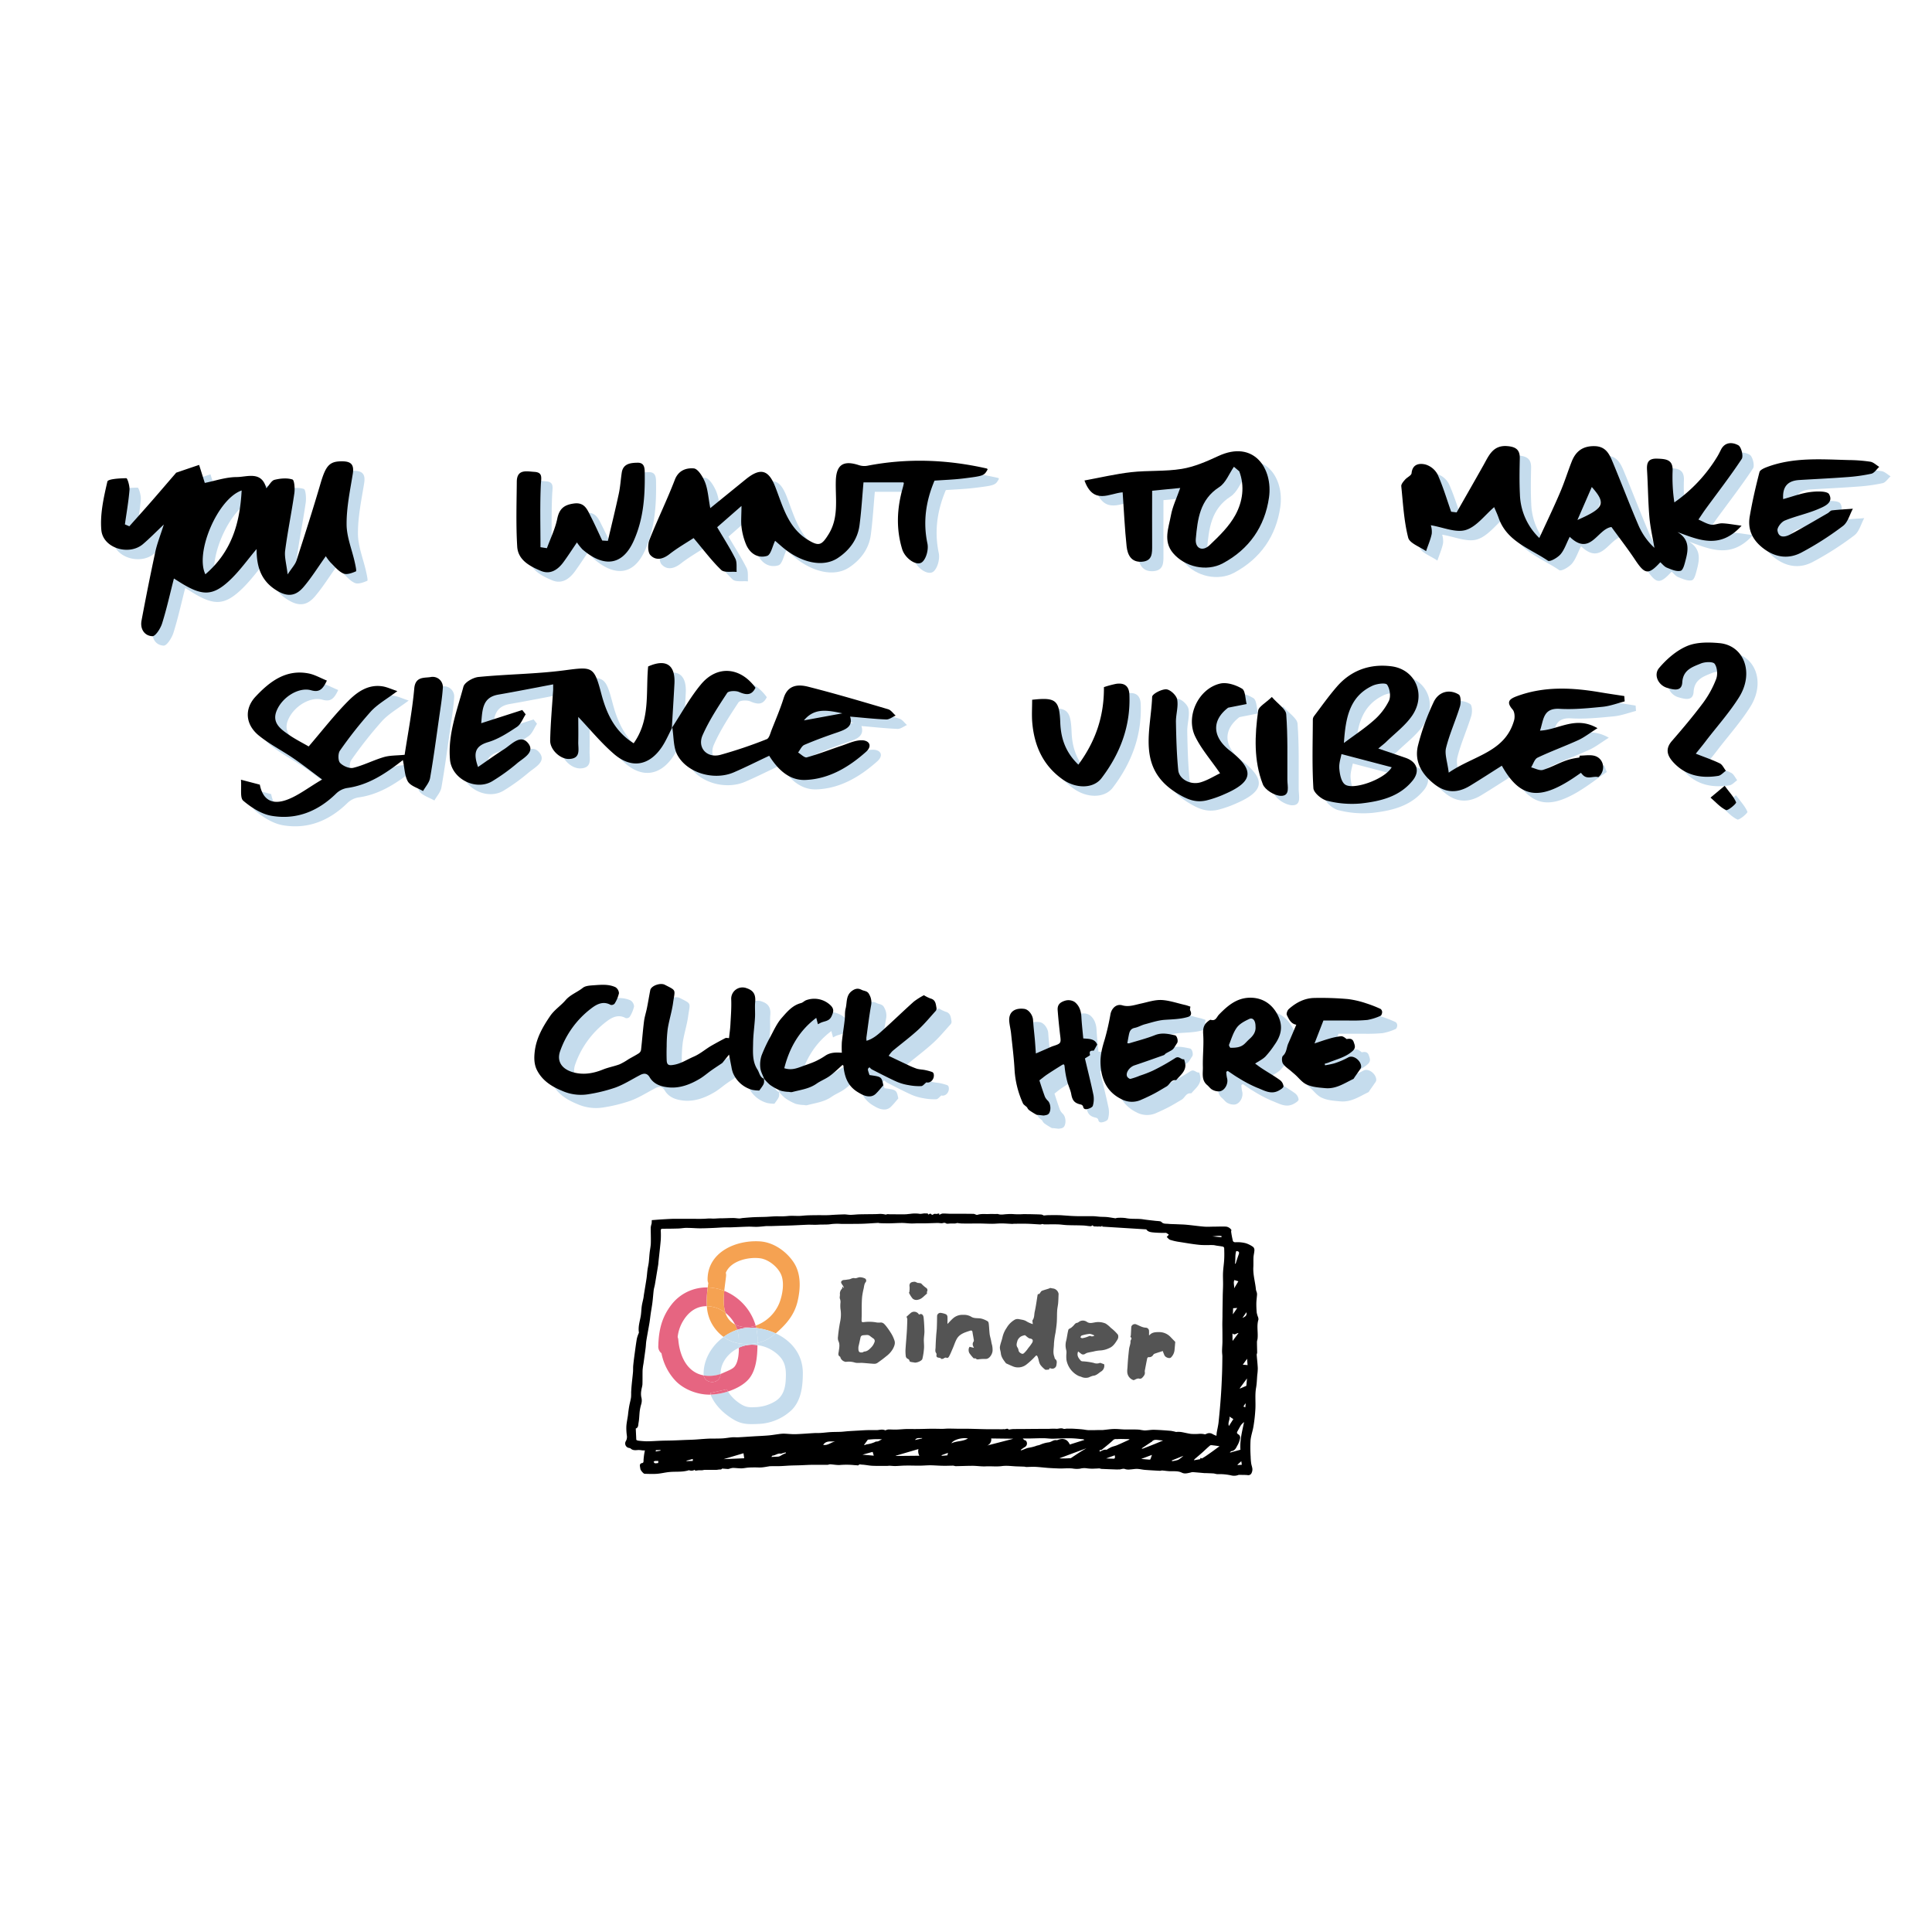 <svg xmlns="http://www.w3.org/2000/svg" viewBox="0 0 1024 1024"><defs><style>.cls-1{fill:#c5dced;}.cls-2{fill:#545454;}.cls-3{fill:none;}.cls-4{fill:#e66581;}.cls-5{fill:#f5a252;}</style></defs><title>mb-panel-a-1</title><g id="Ebene_2" data-name="Ebene 2"><path class="cls-1" d="M412.89,578.69c.24,2.65.24,2.65-2.44,6.31a19,19,0,0,1-3.72-.36,15.39,15.39,0,0,1-10.25-9,16.23,16.23,0,0,1-.81-3.21c-.41-2-.77-4-1.26-6.49-1.23,1.54-2.23,2.8-3.24,4.05a2.39,2.39,0,0,1-.48.52c-1.84,1.25-3.71,2.44-5.52,3.72-2,1.41-3.82,3-5.88,4.3-5.16,3.17-10.87,5.39-16.86,4.81-3.67-.35-7.78-1.45-10.08-5.35-1.26-2.14-2.91-2.33-5.07-1.2-4.37,2.27-8.58,5-13.16,6.66a84.09,84.09,0,0,1-14.84,3.6,24.46,24.46,0,0,1-13.35-1.89c-5.57-2.28-10.52-5.42-13.34-11-1.5-3-1.56-6.27-1.2-9.55.77-7.2,4.16-13.18,8.18-19.07,2.32-3.4,5.69-5.48,8.18-8.41s6.24-4.22,9.17-6.56c1.37-1.1,3.71-1.21,5.64-1.34,3.92-.28,7.95-.71,11.63,1a4,4,0,0,1,1.87,3.21,17.56,17.56,0,0,1-2.32,5.53,2.23,2.23,0,0,1-2.09.65c-4-2.24-7.47-.3-10.32,1.9a48.51,48.51,0,0,0-16.47,22.7c-1.85,5.3.92,9.3,6.47,11s10.95.82,16.28-1.34c2.85-1.15,5.94-1.68,8.82-2.76a33.51,33.51,0,0,0,4.74-2.72c1.82-1.05,3.69-2,5.45-3.14a2.76,2.76,0,0,0,1.14-1.75c.58-5.05.95-10.13,1.58-15.17.31-2.4,1.09-4.73,1.57-7.11.63-3.14,1.13-6.3,1.75-9.44.46-2.28,5.32-4.06,7.73-2.81,6.36,3.28,5.38,2.29,4.35,9.62-.64,4.58-2.07,9-2.82,13.61a74.67,74.67,0,0,0-.57,9.36q-.12,3.63,0,7.28c.08,2.54,1,3,3.43,2.6,4-.57,7.25-2.81,10.83-4.35s6.26-4,9.48-5.86q3.63-2.07,7.36-4c.47-.24,1.17,0,1.95,0,.24-2.28.6-4.69.73-7.11.24-4.55.62-9.13.42-13.67a6.05,6.05,0,0,1,8.22-5.66c3.67,1.23,4.83,3.42,4.49,7.32-.24,2.72.06,5.49-.1,8.23-.26,4.52-.94,9-1,13.54-.06,4.76-.53,9.63,2.3,14,1.09,1.7,1.19,4.06,3.5,4.91Z"/><path class="cls-1" d="M413,578.77c-.69-1.88-1.77-3.72-2-5.65a15.47,15.47,0,0,1,.64-6.67,80.42,80.42,0,0,1,4.77-10.12c1.82-3.41,3.45-7.06,6-9.91,2.78-3.17,5.65-6.61,10.14-7.77.94-.24,1.7-1.1,2.62-1.48a12.43,12.43,0,0,1,13.29,2.92c1.69,1.85,1.31,3.32.28,5.56-1.2,2.62-3.52,2.5-5.51,3.34-.51.22-1,.5-1.71.87-.3-1.15-.58-2.21-.89-3.38-9.12,6.87-14.19,15.89-16.95,26.69,3.62,1.17,6.45.14,9.27-.91,2.32-.86,4.69-1.61,6.94-2.63a37.43,37.43,0,0,0,5.49-3.08c2.75-1.86,5.79-1.77,8.76-1.58a55.14,55.14,0,0,1,0-5.61c.42-3.92,1.06-7.81,1.51-11.73.24-2,0-4.13.48-6,.85-3.16.07-6.9,3.23-9.32,1.67-1.27,3.27-1.72,5.23-.69,1.41.74,3.15.44,4.1,2.5a8.32,8.32,0,0,1,1,5.52c-1.06,5.74-1.73,11.54-2.54,17.32a11.72,11.72,0,0,0,.07,1.68c3.44-1,6-3.25,8.46-5.47,5.6-5,11-10.28,16.63-15.31a38.67,38.67,0,0,1,5.34-3.38,18.15,18.15,0,0,0,3.53,1.75c2.7.72,2.75,2.94,3.13,5a2.06,2.06,0,0,1-.38,1.55c-3.05,3.36-5.95,6.9-9.29,9.95-4.38,4-9.13,7.53-13.68,11.32a18.46,18.46,0,0,0-2,2.53c3.32,1.58,6.52,3.12,9.74,4.62a42.88,42.88,0,0,0,5.1,2.17c1.42.44,3,.44,4.43.74a27.09,27.09,0,0,1,3.85,1.06,1.55,1.55,0,0,1,.77,1.07c.51,2.78-1.85,5-3.89,4.38-1.12.87-1.91,2-2.75,2a29.44,29.44,0,0,1-6.62-.51,26.78,26.78,0,0,1-6.36-1.82c-4.47-2-8.82-4.31-13.2-6.53a5.65,5.65,0,0,1-1.22-1.13c-1.12.88-1.12.88,0,4.13,6.38.9,6.38.9,7.31,5.44-1.31,1.5-2.55,3.1-4,4.49a4.92,4.92,0,0,1-2.64,1.32c-2.6.3-4.69-.86-6.94-2.23-5.34-3.25-7-8.2-7.54-13.89,0-.19-.32-.35-.48-.52-2.27,2-4.41,4.14-6.84,5.9-2.18,1.58-4.79,2.55-7,4.1-3.94,2.75-8.59,3.24-13,4.43a4.31,4.31,0,0,1-1.5-.12,18.62,18.62,0,0,1-4.47-.63,27.38,27.38,0,0,1-5.64-3.09,22.23,22.23,0,0,1-3.12-3.23Z"/><path class="cls-1" d="M638.92,540.52c0,.66-.36,1.46-.1,2,.9,1.71.53,3-1.29,3.51-4,1.18-8.1,1.21-12.21,1.5-3.57.25-7.08,1.45-10.57,2.37-1.82.48-3.5,1.53-5.33,1.89-2.26.45-2.76,2-3.12,3.82-.28,1.38-.51,2.76-.79,4.29a2.45,2.45,0,0,0,1,.08c4.56-1.39,9.22-2.57,13.64-4.33,3.69-1.47,7.1-.67,10.62.09,1.14.25,1.85,3.08,1.12,4.14s-1.22,2-1.92,2.93a4.73,4.73,0,0,1-1.41,1.08c-.85.51-1.75.93-2.6,1.44-.4.24-.67.76-1.09.91-5.17,1.84-10.35,3.68-15.56,5.42-2.62.88-4.82,3.94-3.91,5.9.28.6,1.3,1.37,1.8,1.26a38.53,38.53,0,0,0,5.05-1.72,62,62,0,0,0,6.73-2.6,116,116,0,0,0,11.89-6.67c2.11-1.42,3.11,1,4.73.59a14.65,14.65,0,0,1,.69,3.13c0,3.5-2.79,5.4-4.72,7.78a.59.59,0,0,1-.44.16c-2.57-.25-3.12,2.38-4.82,3.36-2.27,1.32-4.5,2.71-6.82,3.92s-4.75,2.34-7.18,3.37a11.78,11.78,0,0,1-10-.61c-7.67-3.8-10.68-10.55-11-18.81-.18-4.43.9-8.56,2.21-12.76a128.51,128.51,0,0,0,3.08-13.52c.55-2.74,2.91-5.58,6.28-4.59s6.6-.23,9.77-.92c3.81-.81,7.63-2.17,11.48-1.88s7.79,1.62,11.67,2.53C636.82,539.78,637.83,540.18,638.92,540.52Z"/><path class="cls-1" d="M558.9,579.62c1,3.11,1.91,5.94,2.94,8.71a7.24,7.24,0,0,0,1.64,2.17c1.47,1.59,1.71,5.19.33,6.85a2.67,2.67,0,0,1-1.34.67,9.12,9.12,0,0,1-1.42.23l-2.61-.3c-.36,0-.78,0-1.05-.11a36.49,36.49,0,0,1-3.95-2.49,4.1,4.1,0,0,1-1-1.41c-1.05-1-1.89-1.44-2.19-2.12a49.92,49.92,0,0,1-4.43-17.28c-.34-6.62-1.19-13.22-1.88-19.82-.21-2-.72-4-.94-6.07-.59-5.71,3.36-7.51,7.9-6.93,2.46.31,4.53,3.36,4.69,5.86.21,3.48.64,6.95.95,10.42.21,2.4.35,4.79.54,7.37l6.17-2.68c1.07-.46,2.13-1,3.23-1.33,3.84-1.26,4-1.54,3.5-5.41-.54-4.48-1-9-1.34-13.46-.21-2.68.91-4.26,4.19-5.18a6.17,6.17,0,0,1,4.77.73c2.41,1.85,3.43,4.66,3.6,7.8.2,3.88.66,7.75,1,11.55,3,.25,6.17.07,7.39,3.27l-1.79,3.19c-.88.07-2.76-.31-2,2.24.08.31-1.55,1.11-2.72,1.92,1.51,6.39,3.16,12.91,4.53,19.49a12.73,12.73,0,0,1-.35,5.58c-.2.74-1.61,1.41-2.58,1.65s-2.32.45-2.58-1.29a1.68,1.68,0,0,0-1.11-1c-3.45-.73-4.57-2.14-5.17-5.53-.4-2.27-1.53-4.4-2.1-6.64a49.74,49.74,0,0,1-1.38-7.62c-.12-1.43-.27-1.9-1.59-1.08-2.57,1.61-5.15,3.21-7.66,4.9C561.62,577.42,560.3,578.54,558.9,579.62Z"/><path class="cls-1" d="M695.06,550.12c-2.88-.48-3.94-3-5-5.11-.37-.72.26-2.49,1-3.16,3.8-3.42,8.28-5.78,13.43-5.91a164.49,164.49,0,0,1,18,.59,49.72,49.72,0,0,1,9.74,2.29,64.19,64.19,0,0,1,7.51,2.94,2.15,2.15,0,0,1,.82,1.72c0,.68-.38,1.74-.87,1.93a29.41,29.41,0,0,1-6.92,2.18,86.24,86.24,0,0,1-9.92.31c-4.63,0-9.25,0-13.41,0-1.64,4.22-3.15,8.11-4.71,12.15,2.44-.8,5-1.73,7.59-2.47a34.77,34.77,0,0,1,6.42-1.35c1-.09,2.1.75,3,1.5,1.55-.27,3.08-.41,3.77,1.62.57,1.67,1.26,3.07-.69,4.79-3.68,3.25-8.25,4.24-12.54,6-.69.28-1.43.45-2.14.67l.15.82a46.69,46.69,0,0,0,4.87-1,41,41,0,0,0,7.49-3.2c2.78-1.52,7.05,2,6.78,5.22a3.52,3.52,0,0,1-.75,1.41c-.86,1.27-1.74,2.51-2.62,3.75-.27.39-.47.94-.84,1.11-4.71,2.24-9.08,5.35-14.78,4.83-3.55-.33-7.16-.52-10.29-2.14-2.13-1.09-3.72-3.23-5.55-4.89-.72-.65-1.47-1.26-2.2-1.9-1.51-1.33-3.35-2.45-4.4-4.07-.66-1-.73-3.48,0-4.14,2-1.83,1.85-4.33,2.78-6.46C692.23,556.88,693.6,553.58,695.06,550.12Z"/><path class="cls-1" d="M673.24,570.72c1.17.84,2.48,1.85,3.86,2.74,3.06,2,6.24,3.79,9.18,5.92a4.79,4.79,0,0,1,2,3.35c0,.84-1.61,1.83-2.69,2.39-4.12,2.16-7.77-.3-11.36-1.63a68.29,68.29,0,0,1-9.65-5.06c-2-1.15-3.91-2.54-5.86-3.83l-.77.48a18.71,18.71,0,0,0,.41,3.36c.83,2.83-1.14,6.66-4,7a7,7,0,0,1-3.8-.87c-1.06-.54-1.79-1.68-2.73-2.46-3.16-2.63-2.2-6.33-2.28-9.6-.16-5.75.56-11.54.17-17.26-.2-2.87.16-4.94,2.29-6.7.53-.45,1.33-1.15,1.79-1,2.63.78,3.1-1.57,4.28-2.79,4.77-4.88,9.75-9.17,17.23-8.93,6.64.2,11.7,4.06,14.39,10.19,2.5,5.7,1,10.36-2.27,14.93a49,49,0,0,1-4.78,6.1C677.16,568.5,675.18,569.43,673.24,570.72Zm.21-19.77c0-3-1.39-4.8-3.37-3.86-2.38,1.12-5,2.48-6.51,4.51-1.94,2.65-2.9,6-4.15,9.15-.16.38.52,1.6.8,1.6,2.64,0,5.3-.12,7.4-2.07.91-.85,1.73-1.8,2.66-2.62C672.3,555.86,673.73,553.82,673.45,551Z"/><g id="tcFck9"><path class="cls-1" d="M142,296c-4.71,5.54-9.08,11.8-14.56,16.88-8.52,7.88-14,7.9-24.26,1.85-1.35-.79-2.66-1.65-5-3.11-2.1,8.17-3.84,16.11-6.27,23.83-.84,2.66-3.49,6.82-5.16,6.75C82.55,342,80.21,338.38,81,334c2.29-12.23,4.71-24.43,7.34-36.59.92-4.29,2.59-8.43,4.49-14.41-4.59,4.35-7.64,7.49-11,10.34-7.37,6.37-21.27,2.26-22.12-7.43-.74-8.45,1.26-17.28,3.2-25.67.32-1.4,6.55-1.73,10.06-1.78.57,0,1.84,4.13,1.66,6.26-.5,6.1-1.58,12.15-2.43,18.22l2.35,1c3.89-4.38,7.81-8.73,11.66-13.14C90.56,265.84,94.74,260.9,99,256c.15-.17.27-.43.46-.49q6-2.07,12.09-4.1c1.07,3.41,2.15,6.83,3,9.55,5.13-1,11-3.07,16.82-3.11,5.63,0,13.27-3.48,15.8,5.95,1.63-1.77,2.75-4.1,4.35-4.49,3.07-.76,6.61-1.09,9.51-.17,1,.33,1.36,4.84,1,7.3-1.46,10.16-3.55,20.23-4.87,30.4-.45,3.4.67,7,1.31,12.6,2.29-3.51,4-5.24,4.67-7.3,4.38-13.53,8.72-27.08,12.72-40.73,2.88-9.83,4.83-12,11.74-11.9,4.85.06,6.15,2.1,5.38,6.78-1.44,8.81-3.31,17.7-3.26,26.54,0,6.68,2.81,13.34,4.29,20,.38,1.71,1.08,4.83.66,5-2.07.88-4.87,1.92-6.64,1.14-2.63-1.16-4.67-3.74-6.82-5.84a24.94,24.94,0,0,1-2.5-3.33c-4.32,6.05-7.7,11.54-11.84,16.37-4.64,5.41-9.31,5.13-15.24,1.13C143.51,311.83,142,303.86,142,296Zm-27.17,13.4c14-12,18.33-27.14,19.25-44.44C121.44,269.32,109.23,297.8,114.85,309.39Z"/><path class="cls-1" d="M886,303c-6.32,6.85-8.17,6.52-13.35-1.27-3.92-5.91-8.29-11.53-12.55-17.4-7.46,1-11.15,15.78-22.11,5.19-1.83,3.62-2.84,6.92-4.9,9.3-1.58,1.81-5.6,4.09-6.64,3.38-9.57-6.52-21.79-10.17-26.15-22.72-.72-2.07-1.68-4.06-2.36-5.68-5,4.28-9.38,10.38-15.06,12.11-5.29,1.6-12-1.45-18.51-2.52a11.5,11.5,0,0,1,.48,4.52c-.62,3.15-2,6.16-3,9.22-3.3-2.35-8.72-4.16-9.48-7.16-2.25-8.83-2.73-18.12-3.66-27.25-.11-1.1,1.1-2.48,2-3.5,1.06-1.25,3.33-2.18,3.45-3.4.49-5,4.29-5.37,7.35-4.63a10.78,10.78,0,0,1,6.46,5.31c2.87,6.36,4.85,13.13,7.18,19.73l2.9.35c4.76-8.38,9.56-16.73,14.28-25.13,2.84-5.07,5-10.63,12.61-10,4.37.37,6.68,1.83,6.58,6.5-.14,6.31-.25,12.63.06,18.92a33.5,33.5,0,0,0,10.29,23.28c3.93-8.53,7.65-16.25,11-24.12,2.28-5.31,4-10.85,6.11-16.26,2.14-5.57,5.92-8.46,12.24-8.3,6.07.15,7.87,4.45,9.67,8.79,4.62,11.11,8.89,22.38,13.64,33.44a35.43,35.43,0,0,0,8.34,11.67c-.92-5.44-2.21-10.85-2.67-16.33-.71-8.27-.73-16.6-1.25-24.89-.27-4.19.84-6.26,5.56-6.06,4.5.19,8.19.46,8,6.33a89.61,89.61,0,0,0,.92,16.86,80.22,80.22,0,0,0,22.81-24.36c.69-1.15,1.29-2.36,1.89-3.56,2.16-4.32,6.25-4,9.22-2.35,1.55.85,2.78,5.74,1.79,7.24-6,9.09-12.68,17.71-19.11,26.51-1.33,1.83-2.55,3.74-3.83,5.61,2.21.94,4.34,2.3,6.64,2.7,1.88.33,4-.77,6-.7,2.89.1,5.78.68,10.22,1.26-11.38,12.63-22.42,7.64-34,3.37,6.43,3.81,5.83,9.17,4.4,14.61-.57,2.16-1.33,5.56-2.68,5.92-2.12.58-4.91-.69-7.24-1.62C888.14,305.36,887.13,304,886,303ZM842.07,280.6c14.28-6.26,15.32-8.75,7.61-17.48C847.19,268.84,844.78,274.39,842.07,280.6Z"/><path class="cls-1" d="M399,273.16l-12.88,11.27c3.25,5.54,6.73,10.93,9.61,16.63,1,2,.52,4.69.72,7.07-2.8-.29-6.6.48-8.2-1.05-5-4.84-9.26-10.54-14.63-16.89-3.74,2.45-8.49,5.16-12.76,8.49-3.53,2.76-7.29,3.61-10.16.51-1.45-1.57-1.41-5.72-.47-8.09,4.23-10.74,9.35-21.13,13.48-31.9,2-5.13,6.3-6.25,10-5.94,2.25.19,4.83,4.46,6,7.4,1.49,3.82,1.71,8.13,2.75,13.66l18.78-15.26c7.89-6.41,12.17-5.1,15.74,4.16,4,10.3,6.71,21.47,17.18,27.88,5.86,3.58,7.31,3,11-2.93,5.57-9,3.56-18.76,3.84-28.29.24-8.51,3.9-11.09,12.27-8.33a9.25,9.25,0,0,0,4.49.3c21.21-4.11,42.28-3.31,63.27,1.47.18,0,.3.32.44.49-1.92,3.33-1.91,3.42-12.77,4.77-5.1.63-10.26.8-15.39,1.17-4.54,10.77-6.21,21.71-3.75,33.36.64,3-.51,7.68-2.63,9.67-2.88,2.7-9.25-1.73-10.76-6.7-3.3-10.83-2.76-21.6.27-32.37.23-.83.44-1.67.61-2.52,0-.17-.16-.39-.21-.51H463.67c-.62,6.86-1.08,14.86-2.12,22.78-1,7.48-5.37,13.22-11.45,17.27-7.91,5.26-19.77,2.58-29.82-6.1-1.47-1.27-2.92-2.55-3.46-3-1.4,2.82-2.22,7.36-4.23,8-4.9,1.47-9.15-1.25-11.19-6.14a35.19,35.19,0,0,1-2.36-9C398.64,281.31,399,278.12,399,273.16Z"/><path class="cls-1" d="M362.3,390.6c-1.85,3.5-3.38,7.22-5.59,10.47-6.66,9.78-16,11.47-25.15,3.67-7-6-12.87-13.25-19.07-19.75,0,3.61.1,8.45,0,13.28-.1,3.76,1.58,8.77-4.89,9-4.65.15-10.07-4.87-10-9.8.2-8.95,1-17.87,1.59-26.8,0-.62,0-1.24,0-2.94-10,1.88-19.51,3.77-29.08,5.43-8.39,1.45-8.43,7.83-9.05,15.16l21.75-7,1.81,2.3c-1.51,2.27-2.53,5.26-4.62,6.65-4.81,3.18-9.86,6.47-15.3,8.08-7.09,2.1-7.86,6-5.33,13.17,4.83-3.32,9.23-6.51,13.81-9.43,3.94-2.52,8.7-8.14,12.71-3.21s-2.79,8-6,10.85a103,103,0,0,1-12.52,9.05c-8.76,5.75-21.94-.77-22.85-11.17-1.2-13.52,3.73-26,7.1-38.63.62-2.33,5.09-4.88,8-5.17,15.27-1.5,30.7-1.55,45.89-3.57,14.63-1.94,15.38-2,19.22,12.56,2.72,10.29,7,19.78,17.13,26.15,9-12.69,6.34-27.1,7.67-40.71,9.45-4.19,14.47-.92,13.94,9.12-.42,7.85-.92,15.7-1.39,23.55Z"/><path class="cls-1" d="M219.52,407.87c-9.24,7.21-18.26,13.25-29.6,14.8a10.9,10.9,0,0,0-5.75,2.92c-9.59,9.39-21,14.07-34.23,11.81-5.37-.92-10.74-4.37-15-8-1.84-1.58-.83-6.49-1.22-11.14l10,2.62c1.51,7.78,6.25,11,14.4,8,5.91-2.17,11.1-6.3,18.63-10.74-6.22-4.61-10.62-8.09-15.24-11.24-6.07-4.14-12.74-7.5-18.38-12.12-7.07-5.8-7.74-14.12-1.59-20.64,7.46-7.93,16.07-14.55,28.1-12.19,3.19.63,6.17,2.38,9.62,3.77-2.19,4.67-4,6.36-8.34,5.14-6.38-1.82-15.15,3.4-18.23,10.71-2.74,6.47,2,9.84,6.42,12.88,3.47,2.39,7.28,4.3,10.51,6.18,7.2-8.39,13.58-16.66,20.86-24,4.8-4.85,10.68-9.08,18.37-7.84,2.22.36,4.34,1.38,7.76,2.51-5.47,4.13-10.37,6.84-14,10.75a218.92,218.92,0,0,0-16.48,20.89c-1,1.47-1,5.21.13,6.41,1.58,1.68,4.93,3.12,7,2.61,5.54-1.35,10.72-4.08,16.22-5.69,3.21-.94,6.74-.78,11-1.21,1.62-10.77,4-22.93,5.1-35.21.6-6.48,5.45-5.42,8.7-6a5.41,5.41,0,0,1,6.43,5.93c-.35,5.32-1.26,10.61-2,15.9-1.51,10.58-2.91,21.18-4.75,31.71-.43,2.44-2.44,4.6-3.73,6.89-2.73-1.62-6.47-2.61-8-5C220.46,416.25,220.46,412.11,219.52,407.87Z"/><path class="cls-1" d="M362.07,390.83c5.12-7.77,9.6-16.08,15.52-23.17,8.55-10.23,20.84-9.14,28.83,1.86-2,4.14-4.85,3.92-8.72,2.24-1.77-.77-5.54-.62-6.28.51-4.72,7.19-9.53,14.48-13,22.33-3,6.74,2.28,12.37,9.41,10.48a240.17,240.17,0,0,0,24.55-8.3c1.33-.51,1.92-3.24,2.63-5,2.2-5.57,4.57-11.1,6.36-16.81,2.2-7,7.61-7.34,12.95-6,14.23,3.61,28.31,7.79,42.39,11.94,1.53.45,2.68,2.21,4,3.36-1.68.73-3.39,2.13-5,2.06-6.42-.25-12.82-1-19.14-1.51,1.67,5.27-2.36,6.84-6.73,8.36-5.89,2-11.78,4.15-17.51,6.61-1.43.61-2.24,2.67-3.33,4.06,1.56.92,3.42,2.91,4.63,2.57,6.19-1.72,12.19-4.1,18.3-6.12,3.54-1.17,7.15-2.94,10.72-2.94,4.12,0,5.88,3,2.29,6.18-9.16,8.16-19.68,14.39-32.11,14.85-8.61.33-14.66-5.66-19.14-12.81-6.43,3-12.52,6.1-18.78,8.79-10.21,4.38-24.28.61-29.74-8.94-2.36-4.13-2-9.84-2.85-14.82C362.3,390.6,362.07,390.83,362.07,390.83Zm70-4,20.41-3.75C444.49,381.39,437.62,380.07,432.1,386.83Z"/><path class="cls-1" d="M616.66,265.09c0,9.74-.06,19.27,0,28.8,0,4.23.26,8.49-5.53,8.85-5.62.34-7.51-3.71-8-8.14-1-9.33-1.41-18.72-2.1-28.66-6.83.45-15.46,6.91-20.24-6.27,8.47-1.55,16.58-3.49,24.81-4.41,8.88-1,18-.3,26.78-1.74,6.62-1.09,13.11-3.9,19.27-6.77,19-8.87,29.11,6.71,26.94,21.95-2.19,15.39-10.53,27.42-24.46,34.87-8.6,4.6-20.15,1.95-26.39-5.42-5.37-6.35-2.33-13.33-1.14-19.94.85-4.73,3.06-9.21,4.94-14.57Zm46.18-10.29L660,252.39c-2.54,3.67-4.31,8.54-7.77,10.77-10.32,6.64-11.47,17-12.43,27.38-.48,5.13,3.5,7,7.27,3.46,5.11-4.86,10.43-10,13.75-16.13C664.61,270.89,665.84,262.74,662.84,254.8Z"/><path class="cls-1" d="M802,410.85c-5.63,3.55-11.21,7.19-16.89,10.64-6.33,3.83-12.53,4-18.67-.73-6.76-5.24-10.88-12-8.93-20.4a125.35,125.35,0,0,1,8.29-23.1c2.55-5.63,8.34-7.23,13.39-4.13,1.13.7,1.22,4.39.61,6.35-2.26,7.36-5.49,14.45-7.36,21.9-.84,3.33.69,7.26,1.42,13.14,13.28-9.17,29.82-10.72,34.64-27.73.49-1.74.3-4.47-.77-5.7-3.49-4-1.87-5.58,2.28-7.11,14.63-5.4,29.47-4.55,44.43-2,4.15.7,8.31,1.3,12.47,2l.2,2.82c-3.89,1-7.72,2.47-11.66,2.86-7.57.74-15.23,1.52-22.78,1.08-9-.52-8.48,6-10.44,11.56,9.86-.41,18.7-8.08,30.48-1.3-4.23,2.66-7.05,4.89-10.21,6.34-7.12,3.25-14.5,5.92-21.56,9.28-1.6.76-2.3,3.39-3.41,5.16,2.1.5,4.46,1.87,6.26,1.33,4.69-1.41,9-4.06,13.71-5.44,4.09-1.2,8.5-1.34,12.76-2,.46,1.18.91,2.35,1.36,3.52-5.46,3.75-10.7,7.89-16.44,11.16C819.83,429.08,810.73,426.4,802,410.85Z"/><path class="cls-1" d="M736.52,401.74c5.72,1.94,10.13,3.42,14.52,4.94,6,2.11,7.72,7,3.71,12-7,8.68-17.16,11-27.4,12.17a53.06,53.06,0,0,1-18-1.45c-2.89-.7-7.08-4.22-7.23-6.68-.74-12.06-.34-24.2-.29-36.31a3.3,3.3,0,0,1,.65-1.86c3.94-5.2,7.71-10.56,12-15.5,7.6-8.85,17.74-12.34,29-10.9,12.76,1.63,18.5,15,11.09,26-3.68,5.44-9.3,9.57-14.07,14.26C739.61,399.23,738.62,400,736.52,401.74Zm-18.22-2.93c5.31-4,10.89-7.63,15.82-12a33.28,33.28,0,0,0,8.07-10.42c1.07-2.31.47-6.39-1-8.49-.8-1.14-5.43-.53-7.75.55C721,374.23,719.16,386.06,718.3,398.81ZM717,404.68c-.33,2-1.38,4.84-1.15,7.61s.89,6.71,2.85,8.37c4.08,3.45,21.21-2.5,24.93-9Z"/><path class="cls-1" d="M328.18,291.67c1.95-8.32,4-16.62,5.8-25,.8-3.71,1-7.54,1.58-11.29.79-4.78,4.9-5.06,8.32-5.13,4.05-.08,3.82,3.32,3.85,6.36.13,12-.78,23.63-5.77,34.86-6.2,14-16.51,14-27.26,4.7a27.26,27.26,0,0,1-2.91-3.67c-2.66,3.91-4.77,7.19-7.07,10.34-3,4.12-7,6.87-12.1,4.72-5.78-2.44-12-5.67-12.48-12.75-.71-11.46-.33-23-.23-34.5.06-6.86,5.3-5.45,9.34-5.21,4.61.28,3.58,3.24,3.42,6.74-.53,11-.2,22.12-.2,33.18l3.41.53c1.88-5.19,4.37-10.24,5.47-15.59s3.62-7.38,8.82-8.09c5.56-.76,7,3,8.78,6.54,2.21,4.29,4.18,8.72,6.25,13.09Z"/><path class="cls-1" d="M951.12,269.54c4.86-1.33,9.44-3.08,14.17-3.72,3.42-.47,9.17-.66,10.16,1.11,2.55,4.55-2.6,6.54-5.79,7.9-5.72,2.44-11.94,3.71-17.7,6.08-1.8.74-4.08,3.65-3.86,5.25.6,4.28,4.19,3.47,6.82,2.08,6.71-3.55,13.23-7.45,19.82-11.23.77-.45,1.42-1.4,2.2-1.48,3.69-.42,7.42-.62,11.13-.9-1.7,3.1-2.66,7.17-5.23,9.12a163.12,163.12,0,0,1-22,14.08c-6.81,3.6-13.77,2.75-20.18-2.14-5.74-4.37-8.47-9.94-7.27-16.95,1.35-7.9,3.15-15.73,5.16-23.49.31-1.22,2.62-2.2,4.2-2.79,14-5.19,28.64-4,43.16-3.62a83.55,83.55,0,0,1,11.41.88c1.67.28,3.14,1.78,4.71,2.73-1.39,1.26-2.61,3.28-4.21,3.64a91.5,91.5,0,0,1-13.33,1.82c-8.29.63-16.6,1-24.89,1.51C953.91,259.79,950.62,262.52,951.12,269.54Z"/><path class="cls-1" d="M652.66,414.86c-5-7.26-10-12.95-13.2-19.55-5.16-10.77,1.79-25.32,13.25-28,3.55-.83,8.31.74,11.61,2.71,1.79,1.07,1.68,5.32,2.43,8.13l-9.81,1.94c-8.85,6.78-8.39,15.55,1,22.83,13.16,10.23,12.39,16.4-2.92,23a57.94,57.94,0,0,1-9.49,3.29c-5.91,1.38-10.41-.53-15.91-3.94C608.4,412.09,616,392.4,616.66,374.35c.05-1.52,4.91-4.08,7.44-4,2.12.1,5.41,3.16,5.82,5.36.72,3.81-.72,8-.65,12,.16,8.49.39,17,1.21,25.45.47,4.86,6.58,8.09,11.95,6.46C646.16,418.5,649.58,416.34,652.66,414.86Z"/><path class="cls-1" d="M904.81,404.46c5,2,9,3.32,12.74,5.16,1.37.68,2.15,2.57,3.2,3.9-1.35.94-2.6,2.48-4.06,2.71-9,1.45-17.33-.14-23.8-7.2-3.14-3.44-4.46-7-.78-11.26,5.71-6.56,11.32-13.22,16.51-20.17a53.21,53.21,0,0,0,7-12.77c.88-2.33.58-6.07-.82-8-.93-1.24-5.08-1.07-7.24-.19-4.53,1.86-9.52,3.35-9.92,10.05-.31,5.19-4.91,3.75-7.89,2.93-4.81-1.33-7.51-6.91-4.37-10.6,4-4.72,9.18-9.23,14.79-11.6,5.06-2.14,11.46-2.07,17.14-1.55,13.06,1.18,18.53,15.73,10.45,28.65-5.08,8.1-11.55,15.33-17.41,22.94C908.77,399.58,907.1,401.6,904.81,404.46Z"/><path class="cls-1" d="M553.06,375.89c12.61-1.41,14.44.18,14.91,12.19.33,8.29,2.77,15.64,9.58,22.2,9.25-12.53,13.69-25.88,13.55-41.09a55.87,55.87,0,0,1,6.39-1.73c4.29-.65,6.91.94,7.11,5.68.7,16.64-4.86,31.26-14.75,44.27-4.4,5.8-13.75,5.63-20.76.6-10.44-7.48-15-18-16-30.39C552.81,383.86,553.06,380.07,553.06,375.89Z"/><path class="cls-1" d="M680.1,374.41c3.29,3.8,7.42,6.34,7.63,9.18.86,11.53.55,23.15.6,34.73,0,3.37,1.65,8.57-3.42,8.5-3.34-.05-8.44-3.18-9.59-6.15-4.88-12.56-4.29-25.88-2.46-39C673.17,379.49,676.64,377.75,680.1,374.41Z"/><path class="cls-1" d="M920.1,421.5c2.6,3.5,4.9,5.9,6.08,8.77.26.6-4.34,4.56-5.34,4.09-3.1-1.45-5.53-4.3-8.22-6.61Z"/></g></g><g id="Ebene_1" data-name="Ebene 1"><path d="M404.89,571.69c.24,2.65.24,2.65-2.45,6.31a19.15,19.15,0,0,1-3.72-.36,15.39,15.39,0,0,1-10.24-9,16.41,16.41,0,0,1-.81-3.21c-.41-2-.77-4-1.26-6.49-1.23,1.54-2.23,2.8-3.24,4.05a2.42,2.42,0,0,1-.49.52c-1.83,1.25-3.7,2.44-5.51,3.72-2,1.4-3.82,3-5.88,4.3-5.16,3.16-10.87,5.39-16.86,4.81-3.67-.35-7.78-1.45-10.08-5.35-1.26-2.14-2.91-2.33-5.07-1.2-4.37,2.27-8.58,5-13.16,6.66a84.09,84.09,0,0,1-14.84,3.6,24.46,24.46,0,0,1-13.35-1.89c-5.57-2.28-10.52-5.42-13.34-11-1.5-3-1.56-6.27-1.2-9.55.77-7.2,4.16-13.18,8.18-19.07,2.32-3.4,5.69-5.48,8.18-8.41s6.24-4.22,9.17-6.56c1.37-1.1,3.71-1.21,5.64-1.35,3.92-.27,7.95-.7,11.63,1a4,4,0,0,1,1.87,3.21,17.56,17.56,0,0,1-2.32,5.53,2.24,2.24,0,0,1-2.09.65c-4-2.24-7.47-.3-10.32,1.9a48.54,48.54,0,0,0-16.47,22.69c-1.85,5.31.92,9.31,6.47,11s10.95.82,16.28-1.34c2.85-1.15,5.94-1.68,8.82-2.76a33.51,33.51,0,0,0,4.74-2.72c1.82-1.05,3.69-2,5.45-3.14a2.76,2.76,0,0,0,1.14-1.75c.58-5.05.95-10.13,1.58-15.17.31-2.4,1.09-4.73,1.57-7.11.63-3.14,1.13-6.3,1.75-9.44.46-2.29,5.32-4.06,7.73-2.81,6.36,3.28,5.38,2.29,4.35,9.62-.64,4.58-2.07,9-2.82,13.61a74.67,74.67,0,0,0-.57,9.36q-.12,3.63,0,7.28c.08,2.54,1,3,3.43,2.6,4-.57,7.25-2.81,10.83-4.35s6.26-4,9.48-5.86c2.42-1.38,4.87-2.72,7.36-4,.47-.24,1.17,0,1.95,0,.24-2.28.6-4.69.73-7.11.24-4.56.62-9.13.42-13.67a6,6,0,0,1,8.21-5.66c3.68,1.23,4.84,3.42,4.5,7.32-.24,2.72.06,5.49-.1,8.23-.26,4.52-.94,9-1,13.54-.06,4.76-.53,9.63,2.3,14,1.09,1.7,1.19,4.06,3.5,4.91Z"/><path d="M405,571.77c-.69-1.88-1.77-3.72-2-5.65a15.47,15.47,0,0,1,.64-6.67,80.42,80.42,0,0,1,4.77-10.12c1.82-3.41,3.45-7.06,6-9.91,2.78-3.17,5.64-6.61,10.14-7.77.94-.24,1.7-1.1,2.62-1.48a12.41,12.41,0,0,1,13.29,2.92c1.69,1.85,1.31,3.32.28,5.56-1.2,2.62-3.52,2.5-5.51,3.34-.51.22-1,.5-1.71.87-.3-1.15-.58-2.21-.89-3.38-9.12,6.87-14.19,15.89-16.95,26.69,3.62,1.17,6.44.14,9.26-.91,2.32-.86,4.7-1.61,7-2.63a37.43,37.43,0,0,0,5.49-3.08c2.75-1.86,5.79-1.77,8.76-1.58a55.14,55.14,0,0,1,0-5.61c.41-3.92,1.06-7.82,1.51-11.73.24-2,0-4.13.48-6,.85-3.16.07-6.9,3.23-9.32,1.67-1.27,3.27-1.72,5.23-.69,1.41.74,3.15.44,4.1,2.5a8.32,8.32,0,0,1,1,5.52c-1.06,5.74-1.73,11.54-2.54,17.32a11.72,11.72,0,0,0,.07,1.68c3.44-1,6-3.25,8.46-5.47,5.6-5,11-10.28,16.63-15.31a38.67,38.67,0,0,1,5.34-3.38,18.34,18.34,0,0,0,3.52,1.75c2.71.72,2.76,2.94,3.14,5a2,2,0,0,1-.38,1.54c-3.05,3.37-5.95,6.91-9.29,10-4.38,4-9.13,7.53-13.68,11.32a18.46,18.46,0,0,0-2,2.53c3.32,1.58,6.52,3.12,9.74,4.62a42.88,42.88,0,0,0,5.1,2.17c1.42.44,3,.44,4.43.74a28.45,28.45,0,0,1,3.85,1.05,1.59,1.59,0,0,1,.77,1.08c.51,2.78-1.85,5-3.89,4.38-1.13.87-1.91,2-2.75,2a29.44,29.44,0,0,1-6.62-.51,26.65,26.65,0,0,1-6.36-1.82c-4.47-2-8.82-4.31-13.2-6.53a5.65,5.65,0,0,1-1.22-1.13c-1.12.88-1.12.88,0,4.13,6.38.9,6.38.9,7.31,5.44-1.31,1.5-2.55,3.1-4,4.49a4.86,4.86,0,0,1-2.63,1.32c-2.6.3-4.69-.86-6.94-2.23-5.34-3.25-7-8.2-7.55-13.89,0-.19-.31-.35-.47-.52-2.27,2-4.42,4.14-6.84,5.9-2.18,1.58-4.8,2.55-7,4.1-3.94,2.75-8.59,3.24-13,4.43a4.31,4.31,0,0,1-1.5-.12,18.62,18.62,0,0,1-4.47-.63,27.72,27.72,0,0,1-5.65-3.09,22.7,22.7,0,0,1-3.11-3.23Z"/><path d="M630.92,533.52c0,.65-.36,1.45-.1,2,.9,1.71.53,3-1.29,3.51-4,1.18-8.1,1.21-12.21,1.5-3.57.25-7.08,1.45-10.57,2.37-1.82.48-3.5,1.53-5.33,1.89-2.26.45-2.76,2-3.12,3.82-.28,1.38-.51,2.76-.8,4.29a2.5,2.5,0,0,0,1,.08c4.56-1.4,9.22-2.57,13.64-4.33,3.69-1.47,7.1-.67,10.62.09,1.14.25,1.85,3.08,1.12,4.14s-1.22,2-1.92,2.93a4.86,4.86,0,0,1-1.41,1.08c-.85.51-1.75.93-2.6,1.44-.4.24-.67.76-1.09.91-5.18,1.84-10.35,3.68-15.56,5.42-2.62.87-4.82,3.94-3.91,5.9.28.6,1.3,1.37,1.8,1.26a38.53,38.53,0,0,0,5.05-1.72,62,62,0,0,0,6.73-2.6,114.26,114.26,0,0,0,11.89-6.68c2.11-1.41,3.11,1,4.73.6a14.65,14.65,0,0,1,.69,3.13c0,3.5-2.79,5.4-4.72,7.78a.59.59,0,0,1-.44.16c-2.57-.25-3.12,2.38-4.82,3.36-2.27,1.31-4.5,2.71-6.82,3.92s-4.75,2.34-7.18,3.37a11.78,11.78,0,0,1-10-.61c-7.67-3.8-10.68-10.55-11-18.81-.18-4.43.9-8.56,2.21-12.76a128.51,128.51,0,0,0,3.08-13.52c.55-2.75,2.91-5.58,6.28-4.59s6.6-.23,9.77-.92c3.81-.81,7.63-2.17,11.48-1.88s7.79,1.62,11.67,2.53C628.82,532.78,629.83,533.18,630.92,533.52Z"/><path d="M550.9,572.62c1,3.11,1.91,5.94,2.94,8.71a7.24,7.24,0,0,0,1.64,2.17c1.47,1.59,1.71,5.19.33,6.85a2.58,2.58,0,0,1-1.34.66,8.46,8.46,0,0,1-1.42.24l-2.61-.3c-.36,0-.78,0-1.05-.11a37.63,37.63,0,0,1-4-2.49,4.17,4.17,0,0,1-1-1.41c-1.05-1-1.89-1.44-2.19-2.12a49.92,49.92,0,0,1-4.43-17.28c-.34-6.62-1.19-13.22-1.88-19.82-.21-2-.72-4-.94-6.07-.59-5.71,3.36-7.51,7.9-6.93,2.45.31,4.53,3.36,4.69,5.86.21,3.48.64,6.95.95,10.42.21,2.4.35,4.79.54,7.37l6.17-2.68c1.07-.46,2.13-1,3.23-1.33,3.84-1.26,4-1.54,3.5-5.41-.54-4.48-1-9-1.34-13.46-.21-2.68.91-4.26,4.19-5.18a6.17,6.17,0,0,1,4.77.73c2.41,1.85,3.43,4.66,3.6,7.8.2,3.88.66,7.75,1,11.55,3,.25,6.17.07,7.39,3.27l-1.79,3.19c-.88.07-2.76-.31-2,2.24.09.31-1.54,1.11-2.71,1.92,1.51,6.39,3.16,12.91,4.53,19.49a12.73,12.73,0,0,1-.35,5.58c-.2.74-1.61,1.41-2.58,1.65s-2.32.45-2.58-1.29a1.7,1.7,0,0,0-1.11-1c-3.45-.73-4.57-2.14-5.17-5.54-.4-2.26-1.53-4.39-2.1-6.63a49.74,49.74,0,0,1-1.38-7.62c-.12-1.43-.28-1.9-1.59-1.08-2.57,1.61-5.15,3.21-7.66,4.9C553.62,570.42,552.3,571.54,550.9,572.62Z"/><path d="M687.06,543.12c-2.88-.48-3.94-3-5-5.11-.37-.72.26-2.49,1-3.16,3.8-3.42,8.28-5.78,13.43-5.91a164.49,164.49,0,0,1,18,.59,49.72,49.72,0,0,1,9.74,2.29,64.19,64.19,0,0,1,7.51,2.94,2.15,2.15,0,0,1,.82,1.72c0,.68-.38,1.74-.87,1.93a29.41,29.41,0,0,1-6.92,2.18,86.24,86.24,0,0,1-9.92.31c-4.63,0-9.25,0-13.41,0l-4.72,12.15c2.45-.8,5-1.74,7.6-2.47a34.77,34.77,0,0,1,6.42-1.35c1-.09,2.1.75,3,1.5,1.55-.27,3.08-.41,3.77,1.62.57,1.67,1.26,3.07-.7,4.79-3.67,3.24-8.24,4.24-12.53,6-.69.28-1.43.45-2.14.67l.15.81a47.19,47.19,0,0,0,4.87-1,41,41,0,0,0,7.49-3.2c2.78-1.52,7.05,2,6.77,5.22a3.38,3.38,0,0,1-.74,1.41c-.86,1.27-1.74,2.51-2.62,3.75-.27.39-.47.94-.84,1.11-4.71,2.24-9.08,5.35-14.78,4.83-3.55-.33-7.16-.52-10.3-2.14-2.12-1.1-3.71-3.23-5.55-4.89-.71-.65-1.47-1.26-2.19-1.9-1.51-1.33-3.35-2.45-4.4-4.07-.66-1-.73-3.48,0-4.14,2-1.83,1.85-4.33,2.78-6.46C684.23,549.88,685.6,546.58,687.06,543.12Z"/><path d="M665.24,563.72c1.17.84,2.48,1.85,3.86,2.74,3.06,2,6.24,3.79,9.18,5.92a4.77,4.77,0,0,1,2,3.35c0,.84-1.61,1.83-2.69,2.39-4.12,2.16-7.77-.3-11.36-1.63a68.29,68.29,0,0,1-9.65-5.06c-2-1.15-3.91-2.54-5.86-3.83l-.77.48a18.71,18.71,0,0,0,.41,3.36c.83,2.83-1.15,6.65-4,7a7,7,0,0,1-3.8-.87c-1.06-.54-1.79-1.68-2.73-2.46-3.16-2.63-2.2-6.33-2.28-9.6-.16-5.75.56-11.54.17-17.26-.2-2.87.16-4.94,2.29-6.71.53-.44,1.33-1.15,1.79-1,2.63.78,3.09-1.57,4.28-2.79,4.77-4.88,9.75-9.17,17.23-8.93,6.64.2,11.7,4.06,14.39,10.19,2.5,5.7,1,10.36-2.28,14.93a48,48,0,0,1-4.77,6.1C669.16,561.5,667.18,562.43,665.24,563.72Zm.21-19.77c0-3-1.39-4.8-3.37-3.86-2.38,1.12-5,2.48-6.51,4.51-1.94,2.65-2.9,6-4.15,9.14-.16.39.52,1.61.8,1.61,2.64,0,5.3-.12,7.4-2.07.91-.85,1.73-1.8,2.66-2.62C664.3,548.86,665.73,546.82,665.45,544Z"/><path d="M368.25,779a3.38,3.38,0,0,1-3,.26.26.26,0,0,0-.17,0c-3.36,1.09-6.86.61-10.29.94-2.19.21-4.36.77-6.55.94s-4.39.05-6.58,0c-.62,0-2.17-1.91-2.25-2.54s-.22-1.14-.26-1.72a1.23,1.23,0,0,1,1.12-1.4c.61-.1.78-.42.81-1,0-1,.13-2,.25-3s.3-1.76.47-2.74c-1.09.18-2.24-.26-3.5-.2s-2.79.37-4-.76c-.32-.3-.91-.31-1.38-.46a2.41,2.41,0,0,1-1.28-3.38,4.36,4.36,0,0,0,.63-2.88,28.88,28.88,0,0,1-.29-5c.11-1.93.54-3.83.82-5.75.1-.7.15-1.41.25-2.12.15-1.08.3-2.17.51-3.25.28-1.44.68-2.85.9-4.3a26.7,26.7,0,0,0,.06-2.69c.07-1.34.16-2.68.29-4,.21-2.24.49-4.46.69-6.7.11-1.3,0-2.61.17-3.9.19-2,.46-3.93.72-5.89.37-2.68.71-5.37,1.17-8a18.54,18.54,0,0,1,1-2.91c0-.1.1-.2.08-.3-.53-3.07.53-6,1-8.92.26-1.7.28-3.44.52-5.14.21-1.42.6-2.81.88-4.22.13-.67.17-1.35.28-2,.45-2.77.93-5.54,1.35-8.32.23-1.55.31-3.11.53-4.66.17-1.27.49-2.53.65-3.8.21-1.73.29-3.47.48-5.2s.57-3.43.62-5.16c.08-2.77-.07-5.55-.05-8.32a14.21,14.21,0,0,1,.47-2,16.16,16.16,0,0,0,.08-1.81c1.8-.13,3.64-.3,5.49-.41s3.83-.22,5.75-.3c.94,0,1.89,0,2.83,0h7.25c1.89,0,3.79.07,5.69,0,1.53,0,3.08-.26,4.6-.14s3.09-.1,4.64-.12c2.3,0,4.59-.15,6.89-.16,1.1,0,2.2.21,3.31.25a14.69,14.69,0,0,0,1.56-.23c1.94-.16,3.88-.34,5.83-.44,2.21-.11,4.42-.11,6.63-.19,2.36-.09,4.73-.39,7.07-.27a39.27,39.27,0,0,0,5-.22c1.75-.13,3.51,0,5.27,0,1.34,0,2.68-.2,4-.27s2.47-.09,3.7-.11c1.63,0,3.26-.06,4.89,0,1.25,0,2.5,0,3.76-.06,2.61-.19,5.24-.31,7.86-.38,1.1,0,2.19.25,3.29.24,1.42,0,2.84-.19,4.27-.25,1.72-.06,3.45-.06,5.18-.09s3.52,0,5.28-.1a11.78,11.78,0,0,1,3.83.29c.32.09.73-.2,1.1-.21s1,.06,1.49.07c.67,0,1.34,0,2,0,1.94,0,3.88.07,5.81,0,.9,0,1.8-.18,2.7-.23a17.35,17.35,0,0,1,4.6-.08c1.31.3,2.43-.32,3.64-.13.49.08,1.17-.34,1.27.57.6-.1,1.17-.95,1.81,0a.85.85,0,0,0,.79.05c.74-.86,1.79-.05,2.58-.54.14-.09.41,0,.7,0l.05.71a4.79,4.79,0,0,1,1.63-.74c1.49-.06,3,.11,4.48.12,1.82,0,3.64,0,5.46,0,2.24,0,4.47,0,6.71.05a3.37,3.37,0,0,1,.87.31c.33.1.72.31,1,.21,2.05-.69,4.17-.34,6.26-.44,1.25-.06,2.5,0,3.75,0a3,3,0,0,1,.94,0c1.64.59,3.28.08,4.93.06a21.26,21.26,0,0,1,3.48,0,38.14,38.14,0,0,0,4.9,0c1.63,0,3.27,0,4.9.05s3.22.06,4.82.16a4.18,4.18,0,0,1,1.21.51c.78-.06,1.71-.17,2.63-.19,1.66,0,3.32-.06,5,0,1.46,0,2.92.16,4.38.25,1,.06,1.95.15,2.93.19,1.31.06,2.61.11,3.92.12,2.4,0,4.79,0,7.19,0,1.24,0,2.49.21,3.73.29s2.69.05,4,.19,2.83.44,4.25.63c.27,0,.56-.21.85-.21a21.76,21.76,0,0,1,4.57.1c3.07.66,6.2.18,9.27.66,2.14.34,4.31.54,6.47.8.71.08,1.43.09,2.14.2a1.78,1.78,0,0,1,1.05.38c.94,1.11,2.26.9,3.44,1,1.6.17,3.22.15,4.83.23s3.32.1,5,.26c3.09.29,6.17.74,9.27,1,1.92.15,3.86,0,5.79,0s4-.13,6,0a3.93,3.93,0,0,1,2.71,1.71c.14.17-.14.64-.09,1a47.77,47.77,0,0,0,.91,4.77c.12.45.57.86,1.48.79a17.46,17.46,0,0,1,5.38.53,13.78,13.78,0,0,1,3.93,2,2.28,2.28,0,0,1,.63,1.75c-.05,1.22-.41,2.44-.48,3.66-.09,1.65,0,3.31-.07,5-.29,4.16,1,8.14,1.37,12.23a10.56,10.56,0,0,0,.43,1.39,3.94,3.94,0,0,1,.14,1.23c-.1,1.51-.33,3-.36,4.52a49.56,49.56,0,0,0,.2,5,13.69,13.69,0,0,0,.63,2.2,3.26,3.26,0,0,1,.27,1.51c-1,3.22-.16,6.51-.43,9.76,0,.69-.33,1.37-.34,2.06,0,1.88.08,3.77.1,5.65,0,.41-.27.82-.24,1.22.17,2.31.46,4.63.57,7a27.69,27.69,0,0,1-.27,3.62c-.19,2.25-.23,4.53-.62,6.75-.65,3.63-.2,7.26-.36,10.88a82.72,82.72,0,0,1-1,9.41c-.39,2.58-1.35,5.08-1.59,7.67a74.82,74.82,0,0,0,.06,8.6,29.81,29.81,0,0,0,.28,3.54c.15,1.06.6,2.08.65,3.13a4.49,4.49,0,0,1-.62,2.35,1.89,1.89,0,0,1-1.93.77c-1.07-.13-2.16-.08-3.24-.12l-1.52,0a6.3,6.3,0,0,1-3.85.29,28.58,28.58,0,0,0-7.44-.67,14.33,14.33,0,0,1-1.75-.36c-1.34-.11-2.69-.13-4-.19l-1,0c-2.1-.19-4.21-.39-6.32-.54a4.53,4.53,0,0,0-1.18.25c-1.5.3-3,.81-4.5.07-2.16-1.09-4.45-.69-6.7-.81-1.27-.06-2.53-.28-3.8-.37-.41,0-.84.19-1.26.16-2.63-.14-5.26-.28-7.89-.49-1.34-.11-2.68-.47-4-.51s-2.48.22-3.72.28a6,6,0,0,1-2.63-.15c-1.34-.6-2.5.38-3.74.12-.13,0-.28.07-.41.07-2.84-.1-5.68-.19-8.51-.33-.38,0-.75-.26-1.11-.25-.73,0-1.47.09-2.2.09a21.85,21.85,0,0,1-4.21-.11,9.23,9.23,0,0,0-3.89.17,12.94,12.94,0,0,1-4-.12c-1.83-.16-3.67-.05-5.51,0-.52,0-1,0-1.57,0-1.91-.08-3.83-.15-5.74-.29-2.27-.17-4.54-.46-6.81-.57-1.6-.08-3.2.06-4.8.07-.34,0-.68-.15-1-.17-1.35-.06-2.7-.1-4-.14-2.62-.09-5.3-.52-7.87-.17-2.9.39-5.75,0-8.62.15-2.29.12-4.6-.28-6.9-.29-3,0-6,.14-9,.18-.47,0-.94-.26-1.41-.26-1.65,0-3.3.1-4.94.06-2.38,0-4.77-.24-7.15-.26-1.86,0-3.73.18-5.59.2-2.46,0-4.92-.09-7.38-.05-1.85,0-3.71.21-5.56.25-1,0-2.06-.12-3.09-.16-.41,0-.83.08-1.24.08-2.6,0-5.2.06-7.8-.06-1.85-.08-3.69-.53-5.54-.6-.54,0-1.29-.41-1.87.3-.18.21-.88,0-1.34,0a13,13,0,0,1-1.39-.1,41.8,41.8,0,0,0-7.25,0c-1.67.05-3.35-.28-5-.38-.48,0-1,.27-1.44.27-2.48,0-4.95,0-7.43,0s-4.73.17-7.09.25c-1.78.06-3.57.07-5.35.15s-3.41.23-5.12.29c-1.86.06-3.73,0-5.59.06a2,2,0,0,0-.41.07c-1.28.19-2.57.46-3.86.56-1.11.09-2.23,0-3.35,0s-2.52,0-3.78.1-2.45.38-3.68.4c-1.5,0-3-.23-4.49-.23a8.14,8.14,0,0,0-1.95.47,3.06,3.06,0,0,1-.79.1c-1-.06-1.92-.17-2.88-.22-.12,0-.25.24-.4.33a.91.91,0,0,1-.51.15,9,9,0,0,0-1.58.14,8.47,8.47,0,0,1-1.34.07c-1.84,0-3.68,0-5.52,0-.44,0-.88.17-1.33.2a11.86,11.86,0,0,1-1.19,0c-.37,0-.73,0-1.1.06l-1.35.18Zm139-130.75a7.49,7.49,0,0,1-1.19.24c-.77,0-1.54,0-2.32,0s-1.81.28-2.36-.1c-1-.67-1.76.13-2.6-.06a1.31,1.31,0,0,0-.28,0,14.65,14.65,0,0,0-1.46-.13c-2.18.05-4.36.14-6.54.19-1.3,0-2.6,0-3.9,0s-2.6.11-3.89.07c-1.55-.05-3.1-.28-4.65-.27-2.16,0-4.33.17-6.5.2-1.74,0-3.47,0-5.21-.09-.33,0-.66-.15-1-.14-2.57.14-5.14.34-7.72.44-2.08.08-4.17.07-6.26.09-1.83,0-3.67,0-5.51,0a31,31,0,0,0-5.11.08c-2.38.42-4.74.18-7.11.34-1.68.11-3.39,0-5.08,0-2.87.1-5.73.27-8.6.39-2.12.08-4.25.13-6.37.19l-4.44.14c-.9,0-1.82,0-2.72,0-1.7.11-3.39.36-5.08.41s-3.25-.12-4.87-.08c-3.14.08-6.27.26-9.41.37-1.05,0-2.11,0-3.16,0-1.91.07-3.82.22-5.73.3-2.37.1-4.74.2-7.11.21-1.7,0-3.4-.14-5.1-.2-1,0-2.11-.09-3.16,0s-2.26.27-3.39.3c-2.73.08-5.47.12-8.2.11-.75,0-1,.27-1,1a46.53,46.53,0,0,1,0,4.87c-.33,3.86-.79,7.7-1.2,11.55-.06.57-.08,1.15-.17,1.71-.27,1.74-.58,3.47-.86,5.2s-.59,3.63-.91,5.44c-.17.93-.48,1.84-.6,2.77-.26,2.16-.4,4.34-.67,6.5s-.63,4-.93,6.07c-.23,1.59-.39,3.19-.65,4.78-.53,3.14-1.14,6.27-1.65,9.42-.21,1.3-.22,2.63-.39,3.94-.35,2.73-.74,5.44-1.12,8.16a34.43,34.43,0,0,0-.48,3.47c-.08,2.49,0,5-.08,7.47-.05,1.18-.5,2.33-.62,3.51a9.73,9.73,0,0,0,0,3.32,6.85,6.85,0,0,1,0,3.73,23.25,23.25,0,0,0-.81,3.68c-.26,2.1-.24,4.25-.64,6.31-.21,1.06,0,2.53-1.47,3l.28,6a3.09,3.09,0,0,0,.84.4,44.77,44.77,0,0,0,4.6.37c2.62,0,5.23-.22,7.84-.31,2-.07,4-.07,6-.13,2.21-.07,4.42-.18,6.63-.27,1.7-.06,3.41-.1,5.12-.2,1.45-.08,2.9-.22,4.35-.32s2.67-.18,4-.21c2,0,3.94,0,5.9-.08s3.78-.46,5.68-.61c1.05-.09,2.12.08,3.17,0,2.57-.13,5.14-.32,7.71-.48s5.41-.26,8.1-.49c1.88-.15,3.74-.49,5.61-.73a18.79,18.79,0,0,1,2.7-.22c2.05.06,4.11.33,6.15.27,3.31-.1,6.61-.4,9.91-.58,1.16-.06,2.32,0,3.48-.07,1.73-.11,3.45-.35,5.18-.45s3.63-.07,5.45-.15c1.29-.06,2.57-.24,3.86-.33,1.91-.13,3.83-.23,5.74-.34,1.56-.09,3.12-.2,4.68-.23s2.89,0,4.33,0c1.63.06,3.27-.68,4.89.11.09,0,.25-.05.37-.09a5.22,5.22,0,0,1,1.29-.37c1.42,0,2.85.11,4.27.07,1.78-.05,3.55-.25,5.33-.3s3.73.05,5.59,0c2.71,0,5.42-.13,8.13-.15,1.79,0,3.59.07,5.38.06,1,0,2.09-.14,3.13-.13,2,0,4,.07,6.06.09,1.55,0,3.1,0,4.65,0,3.05.05,6.1.17,9.16.22,2.91,0,5.82,0,8.72.05.25,0,.51-.12.73-.06.92.25,2.07-.77,2.62.22.92-.1,1.7-.26,2.48-.27,2.32-.05,4.64,0,7-.06l8.93-.06c1,0,2,0,3,0a34.83,34.83,0,0,1,3.68-.05c1.3.14,2.56-.58,3.9,0,.55.24,1.34-.07,2-.07,1.47,0,2.94,0,4.4.12,1.22.06,2.43.16,3.64.28s2.14.37,3.21.4c1.85.05,3.7,0,5.55-.06.72,0,1.44,0,2.14,0,1.94-.17,3.88-.49,5.82-.54s3.88.2,5.82.26c1.38,0,2.75,0,4.13,0s2.54,0,3.81.13a23.93,23.93,0,0,0,2.5.37c1.69,0,3.39-.38,5.08-.34,3,.08,5.91.31,8.86.55a24,24,0,0,1,2.84.62c.09,0,.2-.05.3-.05A11.42,11.42,0,0,1,626,759c1.78.28,3.52.78,5.3,1a31.53,31.53,0,0,0,3.89,0,10.64,10.64,0,0,1,2.83.09,1.59,1.59,0,0,0,1.38-.11,3.32,3.32,0,0,1,3.41.17,11.08,11.08,0,0,0,1.94.84c.07-.82.08-1.35.17-1.86.35-1.94.84-3.87,1-5.82q.71-6.69,1.18-13.41c.28-3.87.45-7.75.6-11.63.12-3.09.15-6.18.18-9.27,0-.94-.17-1.87-.16-2.81,0-1.73.19-3.46.2-5.19,0-2.92,0-5.84-.06-8.76,0-1.51.06-3,.08-4.52,0-3.34.08-6.68.13-10,0-2.29.16-4.57.18-6.85s-.13-4.49,0-6.73.47-4.32.59-6.49.07-4.12,0-6.17a1.06,1.06,0,0,0-.66-.74c-1.17-.24-2.37-.37-3.55-.55a12.58,12.58,0,0,0-1.57-.27c-2.49-.06-5,.11-7.47-.14-3.57-.36-7.11-1-10.65-1.55a29.74,29.74,0,0,1-4.77-1.1c-.69-.23-1.2-1-1.78-1.52.33-.35.67-.7,1-1.06a.61.61,0,0,0,.09-.2c-.59-.34-1.14-.93-1.69-.92a55,55,0,0,1-6.42-.2c-1.57-.15-3-.35-3.81-1.64l-23.32-1.45-.12-.72c-.19,1-.85.64-1.4.63s-1,.1-1.56,0c-.75-.08-1.64.19-2-.62-.39.18-.77.51-1.14.49-1.34-.07-2.66-.34-4-.39-2.81-.11-5.62-.08-8.43-.19-1.65-.06-3.29-.35-4.94-.39-2.4-.07-4.8,0-7.2,0a3.37,3.37,0,0,1-.91-.23,4.53,4.53,0,0,1-1.21.26c-2.34-.11-4.68-.31-7-.37s-4.46,0-6.69,0c-.41,0-.83.1-1.24.08-1.89-.08-3.78-.24-5.67-.25-1.6,0-3.21.19-4.82.19-2.32,0-4.64-.14-7-.15-3,0-6.07.05-9.11,0A19.9,19.9,0,0,1,507.29,648.2Zm33.76,120.22.1.22a4.77,4.77,0,0,0,.75-.16c1-.37,1.94-.83,3-1.12a24.67,24.67,0,0,0,4.19-1c.67-.32,1.48-.34,2.17-.64a16.29,16.29,0,0,1,4.62-1.3c1.39-.16,2.52-1.38,4-1.16a1.48,1.48,0,0,0,.72-.08c3-1.22,5.24-.39,6.45,2.4l7.77-2.46c-.31-.17-.45-.31-.6-.32-2-.19-4-.44-6-.51s-3.89,0-5.83.08c-1.58,0-3.15.14-4.72.12s-3.08-.25-4.63-.26c-2.54,0-5.09.11-7.64.16-1,0-2.07,0-3.25,0a5.31,5.31,0,0,0,.78.79c.25.17.65.15.84.35a2.18,2.18,0,0,1-.59,3.42C542.45,767.4,541.76,767.93,541.05,768.42Zm105.4-1.94c-1-.14-2.24-.34-3.48-.47-.52-.06-1.22-.2-1.54.06-1.44,1.18-2.76,2.51-4.15,3.75s-2.74,2.34-4.1,3.53a1.83,1.83,0,0,0-.32.57l3.36-.59c0-.16-.17-1,.74-.41.08.05.27,0,.38-.11.66-.39,1.32-.78,1.95-1.21q1.89-1.3,3.77-2.66C644.26,768.08,645.46,767.2,646.45,766.48Zm-47.67-3.59a3.08,3.08,0,0,0-.63-.18c-2,0-4-.16-5.95,0-.68,0-1.45-.17-2.18.54-1.86,1.78-3.92,3.36-5.91,5a.92.92,0,0,1-.55.22c-.7,0-.7,0-.71.81a1,1,0,0,0,.3,0c1.1-.52,2.14-1.2,3.45-.92.1,0,.23-.2.36-.27a19.56,19.56,0,0,1,2.21-1.18c.92-.38,1.92-.55,2.84-.94,1.92-.81,3.8-1.7,5.7-2.56Zm60.61-9.19a10.07,10.07,0,0,0-1.52,1.47c-.67,1-1.18,2.06-1.78,3.09s-.64,1.37.4,2a1.91,1.91,0,0,1,.79,2.16,12.48,12.48,0,0,1-1.56,3.93c-.63,1.31-1.32,2.51-3,2.74-.27,0-.49.44-.87.81l5.65-1.56C657.08,763.44,658.38,758.56,659.39,753.7ZM474.77,771.56v.13l12.51-.12a5,5,0,0,1-.49-3.53Zm62.35-9-11.76-.15a3.42,3.42,0,0,1-2.18,3.76Zm24.61,10.28V773l2.19,0c1.2,0,2.4-.08,3.6-.15.15,0,.29-.17.44-.27,1.44-.95,2.87-1.92,4.33-2.85,1.07-.68,2.18-1.32,3.52-2.12Zm-167.29.07-.37-2.66-10.54,3.13Zm222.06-9.41c-.73-.07-1.36-.11-2-.18-1.46-.17-3-.57-4.07.88-.07.1-.26.1-.38.18l-5,3.34c.43.08.54.14.61.11,2.07-.8,4.14-1.6,6.19-2.42C613.38,764.8,614.85,764.16,616.5,763.48Zm-158.57,2.38a.64.64,0,0,0,.37,0c.4-.09.78-.27,1.18-.36a15.83,15.83,0,0,0,4.15-1.16,1.85,1.85,0,0,1,.84-.32c1.21.06,2-.82,3.08-1.16a37.05,37.05,0,0,0-4.07-.08c-1.28.05-2.56.18-3.5.25Zm55.12-3.46c-3.29-.63-7.86.72-8.79,2.58C507,763.6,510.19,764.17,513.05,762.4Zm141.52-92.71.32.11c.56-1.69,1.08-3.39,1.69-5.06.35-.94.08-1.45-.88-1.64-.1,0-.21,0-.47,0C654.51,665.21,654.93,667.49,654.57,669.69Zm6.36,60.89-3.86,5.22.22.12,3.3-1.43ZM416.58,770.17l-.08-.36c-.38.08-.77.14-1.14.24-.57.13-1.16.49-1.69.4-1.57-.24-2.74,1-4.2,1.06-.19,0-.36.38-.65.71l3.07-.16a3.59,3.59,0,0,0,1.2-.16c.7-.31,1.33-.74,2-1.09C415.57,770.57,416.08,770.38,416.58,770.17Zm188.28,3.09c1.61.14,2.93.27,4.26.36.2,0,.55,0,.6-.16.34-.84.62-1.71.84-2.34ZM457.12,771l6,.53-.59-2Zm194.5-20.19c.4,1.74-1,3.12-.27,5,.87-1.36,1.63-2.55,2.35-3.66Zm-215.28,15c2.42.48,4.24-1.49,6.51-1.82C440.58,764.21,438,763.32,436.34,765.75ZM654.1,682.86q1.13-1.87,2.26-3.75l-2.12-.66C653.58,679.8,654.3,681.38,654.1,682.86Zm2.35,23.68c-1.22,0-2,1.42-3.21.19,0,1.46,0,2.62.06,4Zm-29.23,65.07-6.15,2.47.14.36a13.82,13.82,0,0,0,3.25-.7A15.39,15.39,0,0,0,627.22,771.61ZM661,720.16l-2.29,3.15,2.55.22C661.15,722.55,661.06,721.49,661,720.16ZM586.27,773c1.63.06,2.93.14,4.22.13.17,0,.46-.42.48-.66a4.67,4.67,0,0,0-.15-1.13Zm67.18-76.37,2.32-3.38-2.19.13C653.54,694.42,653.5,695.4,653.45,696.62ZM348.94,774.35a13.72,13.72,0,0,0-1.78,0c-.27,0-.51.31-.77.48.25.26.47.7.75.73a7.59,7.59,0,0,0,1.71-.13Zm150.16-3.08,0,.36,3.05-.27.29-1.31Zm156.83,5v.24l2.26-.16c-.1-.68-.17-1.2-.27-1.87Zm4.68-80.75-2.09,3C660.47,697.69,660.93,697,660.61,695.49Zm-13.24-39.77.09-.58c-1.62-.39-3.28.09-4.92.15ZM363.83,774.2l.07.23,3.3-.1v-1.07Zm124.9-11.79,0-.26c-1.21.28-2.7-.47-3.75,1.07Zm-141.12,6.21-.06.71,2.57-.48-.06-.31ZM660.23,744l-.2-.08-1,1.56,1,.44Z"/><path class="cls-2" d="M446.55,681.85l.54.76.23-.12c-.18-.36-.35-.73-.55-1.07a8.82,8.82,0,0,1-.9-1.44c-.3-.79.47-1.51,1.51-1.58.87,0,1.73-.23,2.6-.31s1.79-.92,3-.63c.83.21,1.84-.48,2.77-.5a6.66,6.66,0,0,1,2.47.55,1.3,1.3,0,0,1,.64,2c-.86,1.07-.85,2.35-1.13,3.56a36.41,36.41,0,0,0-.77,4.12c-.18,1.72-.2,3.46-.24,5.19,0,1.43,0,2.87,0,4.3,0,1.13-.08,2.25-.06,3.38,0,.71.56.78,1.12.7a21.71,21.71,0,0,1,7,.2,11.31,11.31,0,0,0,2.1,0c1.3,0,2,1,2.69,1.79a41.19,41.19,0,0,1,3.1,4.53,17.67,17.67,0,0,1,1.41,3.21c.54,1.57-.09,3-.78,4.36a12.9,12.9,0,0,1-3.59,4c-1.51,1.28-3.12,2.45-4.75,3.58a3,3,0,0,1-1.69.41c-2-.1-3.94-.32-5.91-.46-.83-.06-1.68,0-2.52,0a6.34,6.34,0,0,1-1.69-.17,10.61,10.61,0,0,0-4.81-.39,3.51,3.51,0,0,1-2.87-2.2c0-.2-.1-.49-.24-.56-1.32-.68-.79-1.88-.67-2.8.24-1.85.7-3.62-.18-5.45a4.41,4.41,0,0,1-.23-2.32,80.39,80.39,0,0,1,1.15-8,18.16,18.16,0,0,0,.16-6.81,17.57,17.57,0,0,1,0-3.16,4.31,4.31,0,0,0-.26-2.08c-.29-.63,0-1.52,0-2.3a3.53,3.53,0,0,1,.92-2.94C446.44,683,446.41,682.39,446.55,681.85ZM455,713.78c-.21,2.83.48,3.15,1.9,3.05.44,0,.85-.46,1.29-.49,1.55-.1,2.55-1.14,3.52-2.12a7.41,7.41,0,0,0,1.72-2.7,1.58,1.58,0,0,0-.39-2c-.72-.47-1.39-1-2.07-1.51-.87-.65-1.88-.4-2.81-.35s-1.8.11-2.06,1.19C455.72,710.64,455.33,712.45,455,713.78Z"/><path class="cls-2" d="M556.26,725.18l-.3.75c-.66,0-1.14.08-1.62.09a.6.6,0,0,1-.39-.12,12.43,12.43,0,0,1-2.43-2.38c-1-1.42-.9-3.13-1.65-4.59-.31-.59-.54-.62-1-.21a39.92,39.92,0,0,1-4.87,4.53,7.15,7.15,0,0,1-6.73,1.12c-1.32-.51-2.6-1.12-3.88-1.69a1.12,1.12,0,0,1-.39-.36c-1.16-1.53-2.34-3.05-2.54-5.08-.11-1.14-.63-2.31-.48-3.39.25-1.73,1-3.38,1.36-5.11a14.47,14.47,0,0,1,2.23-5,11.74,11.74,0,0,1,4.38-4.33,3.41,3.41,0,0,1,2.12-.24c1.41.32,2.88.37,4.17,1.28a16.31,16.31,0,0,0,3.19,1.37c0-.1-.09-.37-.11-.65,0-.51-.25-1.19,0-1.5,1-1.33.77-3,1.1-4.44.64-2.82,1-5.7,1.47-8.55.07-.37.09-1,.88-.8.1,0,.33-.42.51-.64s.55-.91.94-1.07c1.22-.48,2.51-.8,3.75-1.22.32-.11.59-.36.87-.27.54.1,1.08.24,1.63.29a3.53,3.53,0,0,1,2.61,2.8c-.08,1.62-.1,3.26-.23,4.88-.12,1.33-.45,2.64-.53,4-.13,2-.06,4.11-.2,6.16-.13,1.83-.41,3.65-.66,5.47a43.47,43.47,0,0,0-.84,5.84c0,2.3-.69,4.63.17,6.91.16.42.16,1,.45,1.24,1.18.91.86,2,.69,3.2a2.17,2.17,0,0,1-2.87,1.84A4.41,4.41,0,0,0,556.26,725.18Zm-13-17.5a7,7,0,0,0-2.15.69,4.74,4.74,0,0,0-1.81,2.12c-.3,1.16-.88,2.46,0,3.72a3.63,3.63,0,0,1,.53,1.44c.18,1.08,1,1.51,1.83,1.89a1.26,1.26,0,0,0,1-.27A14.62,14.62,0,0,0,545,714.5a25.17,25.17,0,0,0,2.09-2.85c.63-1.23.26-2-1.13-2.2a2.26,2.26,0,0,1-1-.43C544.39,708.61,543.86,708.14,543.29,707.68Z"/><path class="cls-2" d="M571.43,716.3c-.89,2.18.26,3.59,1.47,4.94a1.71,1.71,0,0,0,1,.3,33.5,33.5,0,0,1,5.8.83,4.39,4.39,0,0,0,3.27,0c.17-.06.42.06.62.13.49.16,1,.35,1.63.59a3.58,3.58,0,0,1-1.37,3.68c-1.46.85-2.61,2.32-4.58,2.43a15.46,15.46,0,0,0-2.2.85,5.6,5.6,0,0,1-3.93-.28c-.53-.22-1.12-.32-1.63-.58a11.72,11.72,0,0,1-6.27-8.48,17.48,17.48,0,0,1,0-3.47,5.36,5.36,0,0,0-.12-1.66,9.48,9.48,0,0,1,.06-5.28c.4-1.83.6-3.7,1.09-5.5.12-.47,1-.72,1.52-1.11a14.67,14.67,0,0,0,1.1-1c.61-.6,1-1.44,2-1.57.55-.07,1-.6,1.57-.87a3.68,3.68,0,0,1,3.67.41c1.39.88,2.63.5,4,.27a9.79,9.79,0,0,1,5.84.56,14.16,14.16,0,0,1,2.78,2.29c.16.13.34.24.49.38a22.41,22.41,0,0,1,3.28,3.25,3,3,0,0,1-.24,2.59c-1.11,1.78-2.25,3.64-4.32,4.5a12.46,12.46,0,0,1-5,1.28,19,19,0,0,0-3.54.59c-1.11.21-2.21.41-3.3.69a9.8,9.8,0,0,0-1.15.61,1.72,1.72,0,0,1-2-.18C572.45,717.06,571.93,716.71,571.43,716.3Zm8.45-8.21.06-.29a6.92,6.92,0,0,0-2.35-.83,21.43,21.43,0,0,0-4.24.87c-.32.09-.51.62-.76.95.35.17.72.52,1,.48a13.19,13.19,0,0,0,2.21-.54c.79-.22,1.81-.87,2.32-.59C578.93,708.57,579.32,708.11,579.88,708.09Z"/><path class="cls-2" d="M513.9,713.83l2.34.56c-.72-1.19-1-2.23-.2-3.38.23-.32.09-1,0-1.43-.17-1.17-.44-2.31-.59-3.48-.1-.79-.51-1.05-1.21-.82-2.77.9-5.68,1.69-7.2,4.5-.82,1.49-1.31,3.16-2,4.73s-1.23,3-2,4.39c-.22.4-.68,1.15-1.55.67-.24-.13-.71.11-1.06.23-.16.05-.26.29-.42.32-.38.08-1.08.24-1.13.12-.54-1.1-2.81,0-2.53-2.08a1.37,1.37,0,0,0-.1-.91c-.79-1-.4-2.09-.37-3.14.05-2.06.18-4.11.31-6.17.09-1.35.28-2.7.34-4.05.09-2.12.12-4.23.14-6.35a1.77,1.77,0,0,1,2.14-1.66,9.93,9.93,0,0,1,2.68.77,1.75,1.75,0,0,1,.68,1.32c.08,1.25,0,2.5,0,3.76,1.05-1.06,2-2.15,3.08-3.08a7.43,7.43,0,0,1,5.21-1.75,7.61,7.61,0,0,1,4.12.89c1.77,1.22,3.72.68,5.55,1.1a12.22,12.22,0,0,1,3.39,1.45c.38.23.52,1,.58,1.59.19,1.73.24,3.47.44,5.19.13,1,.46,2.07.69,3.11.18.83.28,1.68.53,2.48a11.1,11.1,0,0,1,.33,2.74c.12,1.77-1.25,4.19-2.84,4.69a2.06,2.06,0,0,1-.6.12c-1.18,0-2.36,0-3.54.15-.68.06-1.3.31-1.9-.34-.22-.24-1,0-1.21-.19a21.58,21.58,0,0,1-2.11-2.56,2.73,2.73,0,0,1-.44-1.15,4.3,4.3,0,0,1,0-1.34A4,4,0,0,1,513.9,713.83Z"/><path class="cls-2" d="M609,707.69c.1,0,.24,0,.29-.05,1.31-1.55,3.14-1.58,4.93-1.6a8.26,8.26,0,0,1,6.22,2.63c.82.87,1.66,1.72,2.47,2.56-.13,1.5-.25,3-.39,4.41a6.39,6.39,0,0,1-1.87,3.84c-.72.75-2.85.07-3.45-1.11a23,23,0,0,1-.9-2.3c-1.47.48-2.9.91-4.31,1.41a1.62,1.62,0,0,0-.78.66,2.39,2.39,0,0,1-2.49,1.16c-.22,0-.62.39-.67.65-.44,2.06-.82,4.12-1.21,6.18a2.56,2.56,0,0,0-.07,1c.26,1.38-.58,2.25-1.38,3.13a1.66,1.66,0,0,1-1.79.38,2.7,2.7,0,0,0-1.28.24c-.57.18-1.25.74-1.65.58a4.75,4.75,0,0,1-2.69-2.34c-.83-1.63-.45-3.23-.36-4.83.15-3.08.45-6.16.8-9.22.15-1.38.86-2.75.75-4.08-.06-.8,1.18-1.57,0-2.36-.1-.07.18-.62.2-1,.09-1.49.15-3,.24-4.45a2,2,0,0,1,2.45-1.3c1.09.43,2.13,1,3.22,1.39a6.88,6.88,0,0,0,2.05.43,1.75,1.75,0,0,1,1.68,1.76C609.06,706.19,609,706.93,609,707.69Z"/><path class="cls-2" d="M487.09,696.78c1.52-.89,2.32.29,2.45,1.61.25,2.42.38,4.86.43,7.3,0,1.45-.28,2.9-.31,4.36s.2,3.08.08,4.6a33.9,33.9,0,0,1-.86,5.58c-.27,1.09-3.05,2.19-4.2,1.94-.65-.14-1.32-.18-2-.34-.25-.06-.63-.3-.64-.48-.06-1-.91-1-1.43-1.49a1.79,1.79,0,0,1-.53-1.09,21.58,21.58,0,0,1-.15-3.31c.19-3.2.5-6.4.7-9.6.14-2.21.21-4.43.26-6.65a4.9,4.9,0,0,0-.43-1.3c.73-.65,1.52-1.41,2.37-2.11A2.89,2.89,0,0,1,487.09,696.78Z"/><path class="cls-2" d="M485,679.37c.49.21,1,.43,1.48.63.13,0,.3,0,.44,0,.5.11,1.25.08,1.46.4a15,15,0,0,0,2.56,2.24,1.44,1.44,0,0,1,.42,1.93c-.19.29.1,1-.11,1.14-1.5,1.12-2.6,2.78-4.67,3.17a3,3,0,0,1-2.93-.67,14.6,14.6,0,0,1-1.83-2.93c-.09-.16.2-.5.19-.76a15.68,15.68,0,0,0,.1-2.4C481.79,680.41,482.47,679.33,485,679.37Z"/><path d="M837.32,400.5c2.53,0,5.37-.57,7.86.12,4.79,1.34,6,7.34,2.47,10.85-.17.17-.43.45-.58.41-2.68-.69-5.71,1.46-8.2-1.2A8.24,8.24,0,0,1,837,401.9C837,401.67,837.08,401.44,837.32,400.5Z"/><path class="cls-3" d="M381.92,728.16v.07c.53-.19,1.06-.4,1.57-.63,1.64-.77,4.66-1.84,5.8-3.19,1.89-2.22,2.33-6.37,2.36-10.11C386.19,716.82,381.87,722.08,381.92,728.16Z"/><path class="cls-3" d="M383.51,708.6a22,22,0,0,1-7.05-8.66,21.35,21.35,0,0,1-1.8-7.64h-.14c-5.19,0-9.19,2.83-11.95,7.06a20.85,20.85,0,0,0-3.37,9.3,5.47,5.47,0,0,1,.35,1.51c.74,8.52,4.62,17.24,13.46,18.82a4.49,4.49,0,0,1-.08-.83C372.87,720.51,377.24,713.21,383.51,708.6Z"/><path class="cls-3" d="M389.59,702a18.46,18.46,0,0,0-5.08-6.15A10.2,10.2,0,0,0,389.59,702Z"/><path class="cls-3" d="M400.52,702.61a21.24,21.24,0,0,0,12.73-12.44c1.55-4.28,2.62-10.48.68-14.78-1.83-4-6.68-7.91-11.1-8.48-6.36-.81-15.6,1.43-18.14,7.7a4.28,4.28,0,0,1,.14,1.71c-.23,2.27-.66,5-.95,7.86A28.44,28.44,0,0,1,400.52,702.61Z"/><path class="cls-3" d="M385.82,737.52a21.44,21.44,0,0,0,6.52,6.48c2.81,1.85,4.57,2,7.88,1.81a21.39,21.39,0,0,0,10.45-3c4.4-2.59,5.58-7,5.8-11.83.24-5-.06-9-3.85-12.69A19.67,19.67,0,0,0,401.5,713c-.09,6.36-.79,13.88-5,18.39C393.91,734.09,390,736.19,385.82,737.52Z"/><path class="cls-4" d="M389.59,702a11,11,0,0,0,1.25.56,14.31,14.31,0,0,0,9.68.05,28.44,28.44,0,0,0-16.64-18.43c-.41,4-.52,8.2.63,11.67A18.46,18.46,0,0,1,389.59,702Z"/><path class="cls-4" d="M385.17,736.39c.2.39.42.76.65,1.13,4.14-1.33,8.09-3.43,10.65-6.17,4.24-4.51,4.94-12,5-18.39-.59-.09-1.19-.16-1.79-.21a16.33,16.33,0,0,0-8.06,1.55c0,3.74-.47,7.89-2.36,10.11-1.14,1.35-4.16,2.42-5.8,3.19-.51.23-1,.44-1.57.63,0,5.43-8.06,5.67-8.91.76-8.84-1.58-12.72-10.3-13.46-18.82a5.47,5.47,0,0,0-.35-1.51,20.85,20.85,0,0,1,3.37-9.3c2.76-4.23,6.76-7.07,11.95-7.06h.14a54.24,54.24,0,0,1,.47-9.92,23.52,23.52,0,0,0-19.32,9.25c-5.13,6.71-6.66,13.57-6.87,21.86a4.41,4.41,0,0,0,1.68,3.76,29.6,29.6,0,0,0,7.07,14.19c4.33,4.82,11.64,7.68,18.07,7.75l.9,0a4.4,4.4,0,0,1-.14-.86Z"/><path class="cls-5" d="M383.88,684.18c.29-2.85.72-5.59.95-7.86a4.28,4.28,0,0,0-.14-1.71c2.54-6.27,11.78-8.51,18.14-7.7,4.42.57,9.27,4.45,11.1,8.48,1.94,4.3.87,10.5-.68,14.78a21.24,21.24,0,0,1-12.73,12.44c.11.42.22.84.32,1.27a33.53,33.53,0,0,1,10.3,2.84c5.52-4.71,9.89-9.72,11.6-17,1.62-6.9,1.93-14.75-2.21-20.84-3.93-5.79-10.63-10.45-17.7-10.92-12.75-.85-27.77,5.65-27.8,20.19a4.54,4.54,0,0,0,.39,1.9c-.1.78-.2,1.57-.29,2.36h.27A25.12,25.12,0,0,1,383.88,684.18Z"/><path class="cls-5" d="M383.51,708.6a25.91,25.91,0,0,1,7.24-3.77,18.89,18.89,0,0,0-1.16-2.83,10.2,10.2,0,0,1-5.08-6.15,16.3,16.3,0,0,0-9.85-3.55,21.35,21.35,0,0,0,1.8,7.64A22,22,0,0,0,383.51,708.6Z"/><path class="cls-5" d="M374.66,692.3a16.3,16.3,0,0,1,9.85,3.55c-1.15-3.47-1-7.68-.63-11.67a25.12,25.12,0,0,0-8.48-1.8h-.27A54.24,54.24,0,0,0,374.66,692.3Z"/><path class="cls-4" d="M390.84,702.56a11,11,0,0,1-1.25-.56,18.89,18.89,0,0,1,1.16,2.83,22,22,0,0,1,8.13-1.12c.66,0,1.31.09,2,.17-.1-.43-.21-.85-.32-1.27A14.31,14.31,0,0,1,390.84,702.56Z"/><path class="cls-1" d="M411.14,706.72c-.28.25-.57.49-.86.73a20.78,20.78,0,0,1-8.77,4.34c0,.39,0,.77,0,1.17a19.67,19.67,0,0,1,11.12,5.34c3.79,3.65,4.09,7.7,3.85,12.69-.22,4.82-1.4,9.24-5.8,11.83a21.39,21.39,0,0,1-10.45,3c-3.31.21-5.07,0-7.88-1.81a21.44,21.44,0,0,1-6.52-6.48,33.41,33.41,0,0,1-9.16,1.65,5.09,5.09,0,0,0,.3.85c2.39,5.23,6.92,9.42,11.81,12.34,4.7,2.82,8.57,2.55,13.87,2.31a27.11,27.11,0,0,0,17-7.39c5.09-5.17,5.86-12.7,5.87-19.57C425.51,717.74,419.35,710.52,411.14,706.72Z"/><path class="cls-1" d="M391.64,712l-.39-.05a18.74,18.74,0,0,1-7.74-3.32c-6.27,4.61-10.64,11.91-10.58,19.56a4.49,4.49,0,0,0,.08.83,17.14,17.14,0,0,0,2.75.25,18.59,18.59,0,0,0,6.16-1v-.07c-.05-6.08,4.27-11.34,9.73-13.86C391.66,713.5,391.66,712.71,391.64,712Z"/><path class="cls-4" d="M385.17,736.39l-8.65,1.92a4.4,4.4,0,0,0,.14.86,33.41,33.41,0,0,0,9.16-1.65C385.59,737.15,385.37,736.78,385.17,736.39Z"/><path class="cls-4" d="M373,729c.85,4.91,8.88,4.67,8.91-.76a18.59,18.59,0,0,1-6.16,1A17.14,17.14,0,0,1,373,729Z"/><path class="cls-1" d="M391.64,712c0,.74,0,1.53,0,2.33a16.33,16.33,0,0,1,8.06-1.55c.6,0,1.2.12,1.79.21,0-.4,0-.78,0-1.17A25.52,25.52,0,0,1,391.64,712Z"/><path class="cls-1" d="M391.25,711.92l.39.05c0-1-.06-1.84-.09-2.61a17.3,17.3,0,0,0-.8-4.53,25.91,25.91,0,0,0-7.24,3.77A18.74,18.74,0,0,0,391.25,711.92Z"/><path class="cls-1" d="M401.5,709.36c0,.78,0,1.59,0,2.43a20.78,20.78,0,0,0,8.77-4.34c.29-.24.58-.48.86-.73a33.53,33.53,0,0,0-10.3-2.84A25.59,25.59,0,0,1,401.5,709.36Z"/><path class="cls-1" d="M400.84,703.88c-.65-.08-1.3-.14-2-.17a22,22,0,0,0-8.13,1.12,17.3,17.3,0,0,1,.8,4.53c0,.77.06,1.66.09,2.61a25.52,25.52,0,0,0,9.87-.18c0-.84,0-1.65,0-2.43A25.59,25.59,0,0,0,400.84,703.88Z"/><g id="tcFck9-2" data-name="tcFck9"><path d="M136,291c-4.71,5.53-9.08,11.8-14.56,16.87-8.52,7.89-14,7.91-24.26,1.86-1.35-.79-2.66-1.65-5-3.11-2.1,8.17-3.84,16.11-6.27,23.83-.84,2.66-3.49,6.82-5.16,6.75C76.55,337,74.21,333.38,75,329c2.29-12.23,4.71-24.43,7.34-36.59.92-4.29,2.59-8.43,4.49-14.41-4.59,4.35-7.64,7.49-11,10.34-7.37,6.37-21.27,2.26-22.12-7.43-.74-8.45,1.26-17.28,3.2-25.67.32-1.4,6.55-1.73,10.06-1.78.57,0,1.84,4.13,1.66,6.26-.5,6.1-1.58,12.15-2.43,18.22l2.35,1c3.89-4.38,7.81-8.73,11.66-13.14C84.56,260.84,88.74,255.9,93,251c.15-.17.27-.43.46-.49q6-2.07,12.08-4.1l3,9.55c5.13-1,11-3.07,16.82-3.11,5.63,0,13.27-3.48,15.8,5.95,1.62-1.77,2.75-4.1,4.35-4.49,3.07-.76,6.61-1.09,9.5-.17,1,.33,1.37,4.84,1,7.3-1.46,10.16-3.55,20.23-4.88,30.4-.44,3.4.68,7,1.32,12.6,2.29-3.51,4-5.24,4.67-7.3,4.38-13.53,8.72-27.08,12.72-40.73,2.88-9.83,4.83-12,11.74-11.9,4.85.06,6.15,2.1,5.38,6.78-1.44,8.81-3.31,17.7-3.26,26.54,0,6.68,2.81,13.34,4.29,20,.38,1.71,1.08,4.83.66,5-2.07.88-4.87,1.92-6.64,1.14-2.63-1.16-4.67-3.74-6.82-5.84a24.94,24.94,0,0,1-2.5-3.33c-4.32,6.05-7.7,11.54-11.84,16.37-4.64,5.41-9.31,5.13-15.24,1.13C137.51,306.83,136,298.86,136,291Zm-27.17,13.4c14-12,18.33-27.14,19.25-44.44C115.44,264.32,103.23,292.8,108.85,304.39Z"/><path d="M880,298c-6.32,6.85-8.17,6.52-13.35-1.28-3.92-5.9-8.29-11.52-12.55-17.39-7.46,1-11.15,15.78-22.11,5.19-1.83,3.62-2.84,6.92-4.9,9.3-1.58,1.81-5.6,4.09-6.64,3.38-9.57-6.52-21.8-10.17-26.15-22.72-.73-2.07-1.68-4.06-2.36-5.68-5,4.28-9.38,10.38-15.06,12.11-5.29,1.6-12-1.45-18.52-2.52a11.26,11.26,0,0,1,.49,4.52c-.62,3.15-2,6.16-3,9.22-3.3-2.35-8.72-4.16-9.48-7.16-2.25-8.83-2.73-18.12-3.66-27.25-.11-1.1,1.1-2.48,2-3.5,1.06-1.25,3.33-2.18,3.45-3.4.49-5,4.29-5.37,7.35-4.63a10.78,10.78,0,0,1,6.46,5.31c2.87,6.36,4.85,13.13,7.18,19.73l2.9.35c4.76-8.38,9.56-16.73,14.28-25.13,2.84-5.07,5-10.63,12.61-10,4.37.37,6.68,1.83,6.58,6.5-.14,6.31-.25,12.63.06,18.92a33.46,33.46,0,0,0,10.29,23.28c3.93-8.53,7.65-16.25,11-24.12,2.29-5.31,4-10.85,6.12-16.26,2.14-5.57,5.92-8.46,12.24-8.3,6.07.15,7.87,4.45,9.67,8.79,4.62,11.11,8.89,22.38,13.64,33.44a35.43,35.43,0,0,0,8.34,11.67c-.92-5.44-2.21-10.85-2.67-16.33-.71-8.28-.73-16.6-1.25-24.89-.27-4.19.84-6.26,5.56-6.06,4.5.19,8.19.46,8,6.33a89.61,89.61,0,0,0,.92,16.86,80.22,80.22,0,0,0,22.81-24.36c.69-1.15,1.29-2.36,1.89-3.56,2.16-4.32,6.25-4,9.22-2.35,1.55.85,2.78,5.74,1.79,7.24-6,9.09-12.68,17.71-19.11,26.51-1.33,1.83-2.55,3.74-3.83,5.61,2.21.94,4.34,2.3,6.64,2.7,1.88.33,4-.77,6-.7,2.89.1,5.77.68,10.22,1.26-11.38,12.63-22.42,7.64-34,3.37,6.43,3.81,5.83,9.17,4.4,14.61-.57,2.16-1.33,5.56-2.68,5.92-2.12.58-4.91-.69-7.24-1.62C882.14,300.36,881.13,299,880,298ZM836.07,275.6c14.28-6.26,15.32-8.75,7.61-17.48Z"/><path d="M393,268.16l-12.88,11.27c3.25,5.54,6.73,10.93,9.61,16.63,1,2,.52,4.69.72,7.07-2.8-.29-6.6.48-8.2-1.05-5.05-4.84-9.26-10.54-14.63-16.89-3.74,2.45-8.49,5.16-12.76,8.49-3.53,2.76-7.29,3.61-10.16.51-1.45-1.57-1.41-5.72-.47-8.09,4.23-10.74,9.35-21.13,13.48-31.91,2-5.12,6.3-6.24,10-5.93,2.25.19,4.83,4.46,6,7.4,1.49,3.82,1.71,8.13,2.75,13.66l18.78-15.26c7.89-6.41,12.17-5.1,15.74,4.16,4,10.3,6.71,21.47,17.18,27.88,5.86,3.58,7.31,3,11-2.93,5.57-9,3.56-18.76,3.84-28.29.24-8.51,3.89-11.09,12.27-8.33a9.25,9.25,0,0,0,4.49.3c21.21-4.11,42.28-3.31,63.27,1.47.18,0,.3.32.44.49-1.92,3.32-1.91,3.42-12.77,4.77-5.1.63-10.26.8-15.39,1.17-4.54,10.77-6.21,21.71-3.75,33.36.63,3-.51,7.68-2.63,9.67-2.88,2.7-9.25-1.74-10.76-6.7-3.3-10.83-2.77-21.6.27-32.37.23-.83.44-1.67.61-2.52,0-.17-.16-.39-.21-.51H457.67c-.62,6.86-1.08,14.86-2.12,22.78-1,7.47-5.37,13.22-11.45,17.27-7.91,5.26-19.77,2.58-29.82-6.1-1.47-1.27-2.92-2.55-3.46-3-1.4,2.82-2.23,7.36-4.23,8-4.9,1.47-9.15-1.25-11.19-6.14a35.16,35.16,0,0,1-2.36-9C392.64,276.31,393,273.12,393,268.16Z"/><path d="M356.3,385.6c-1.85,3.5-3.38,7.22-5.59,10.46-6.66,9.79-16,11.48-25.15,3.68-7-6-12.87-13.25-19.07-19.75,0,3.61.1,8.45,0,13.28-.1,3.76,1.57,8.77-4.89,9-4.65.14-10.08-4.88-10-9.81.2-8.94,1-17.86,1.59-26.79,0-.62,0-1.24,0-2.94-10,1.88-19.51,3.77-29.08,5.43-8.39,1.45-8.43,7.83-9.05,15.16l21.75-7,1.81,2.3c-1.51,2.26-2.53,5.26-4.62,6.65-4.81,3.18-9.86,6.47-15.3,8.08-7.09,2.1-7.86,6-5.33,13.17,4.83-3.32,9.23-6.52,13.81-9.43,3.94-2.52,8.7-8.14,12.71-3.21s-2.79,8-6,10.85a103,103,0,0,1-12.52,9.05c-8.76,5.75-21.94-.77-22.86-11.17-1.19-13.52,3.74-26,7.11-38.63.62-2.33,5.09-4.88,8-5.17,15.27-1.5,30.7-1.55,45.88-3.57,14.64-1.94,15.39-2,19.23,12.56,2.72,10.28,7,19.78,17.13,26.15,9-12.69,6.34-27.1,7.67-40.71,9.45-4.19,14.47-.92,13.94,9.12-.42,7.85-.92,15.7-1.39,23.55Z"/><path d="M213.52,402.87c-9.24,7.21-18.26,13.25-29.6,14.8a10.9,10.9,0,0,0-5.75,2.92c-9.59,9.39-21,14.07-34.24,11.81-5.36-.92-10.73-4.37-15-8-1.84-1.58-.83-6.49-1.22-11.14l10,2.62c1.51,7.78,6.25,11,14.4,8,5.91-2.17,11.1-6.3,18.63-10.74-6.22-4.61-10.62-8.09-15.24-11.24-6.07-4.14-12.74-7.5-18.39-12.12-7.06-5.8-7.73-14.12-1.58-20.64,7.46-7.93,16.06-14.55,28.1-12.19,3.19.63,6.17,2.38,9.62,3.77-2.19,4.66-4,6.36-8.34,5.14-6.38-1.82-15.15,3.4-18.23,10.71-2.74,6.47,2,9.84,6.42,12.88,3.47,2.39,7.27,4.3,10.51,6.18,7.2-8.4,13.58-16.66,20.86-24,4.8-4.85,10.67-9.08,18.37-7.84,2.22.36,4.34,1.37,7.76,2.51-5.47,4.13-10.37,6.84-14,10.75a218.92,218.92,0,0,0-16.48,20.89c-1,1.47-1,5.21.13,6.41,1.58,1.68,4.93,3.11,7,2.61,5.54-1.35,10.72-4.08,16.22-5.69,3.21-.94,6.74-.79,11-1.21,1.62-10.77,4-22.93,5.1-35.21.6-6.48,5.45-5.42,8.7-6a5.41,5.41,0,0,1,6.43,5.93c-.35,5.32-1.26,10.61-2,15.9-1.51,10.58-2.91,21.18-4.75,31.71-.43,2.44-2.44,4.6-3.73,6.89-2.73-1.62-6.47-2.62-8-5C214.46,411.25,214.46,407.11,213.52,402.87Z"/><path d="M356.07,385.83c5.12-7.77,9.6-16.08,15.52-23.17,8.55-10.23,20.84-9.14,28.83,1.86-2,4.14-4.85,3.92-8.72,2.24-1.77-.77-5.54-.62-6.28.51-4.72,7.19-9.53,14.48-13,22.33-3,6.74,2.28,12.37,9.41,10.48a240.17,240.17,0,0,0,24.55-8.3c1.33-.51,1.92-3.24,2.63-5,2.2-5.57,4.57-11.1,6.36-16.81,2.2-7,7.61-7.34,12.95-6,14.23,3.61,28.31,7.78,42.39,11.94,1.53.45,2.68,2.21,4,3.36-1.68.73-3.39,2.13-5,2.06-6.42-.25-12.82-1-19.14-1.51,1.67,5.27-2.36,6.84-6.73,8.36-5.89,2-11.78,4.15-17.51,6.61-1.43.61-2.24,2.67-3.33,4.06,1.56.92,3.42,2.91,4.63,2.57,6.19-1.72,12.19-4.1,18.3-6.12,3.54-1.17,7.15-2.94,10.72-2.94,4.12,0,5.88,3,2.29,6.18-9.16,8.16-19.68,14.39-32.11,14.85-8.61.33-14.66-5.66-19.14-12.81-6.43,3-12.52,6.1-18.78,8.79-10.21,4.38-24.28.61-29.74-8.94-2.36-4.13-2-9.84-2.85-14.82C356.3,385.6,356.07,385.83,356.07,385.83Zm70-4,20.41-3.75C438.49,376.39,431.62,375.07,426.1,381.83Z"/><path d="M610.66,260.09c0,9.74-.07,19.27,0,28.8,0,4.23.26,8.49-5.53,8.85-5.62.34-7.51-3.71-8-8.14-1-9.33-1.41-18.72-2.1-28.66-6.83.45-15.46,6.9-20.24-6.27,8.47-1.55,16.58-3.49,24.81-4.41,8.88-1,18-.3,26.78-1.74,6.62-1.09,13.11-3.9,19.27-6.77,19-8.87,29.11,6.71,26.94,21.95-2.19,15.39-10.53,27.42-24.47,34.87-8.59,4.6-20.14,1.95-26.38-5.42-5.37-6.35-2.33-13.33-1.14-19.94.85-4.73,3.06-9.21,4.94-14.57Zm46.18-10.29L654,247.39c-2.54,3.67-4.31,8.54-7.77,10.77-10.32,6.64-11.47,17-12.43,27.38-.48,5.13,3.5,7,7.27,3.46,5.11-4.86,10.43-10,13.75-16.13C658.61,265.89,659.84,257.74,656.84,249.8Z"/><path d="M796,405.84c-5.63,3.56-11.21,7.2-16.89,10.65-6.33,3.83-12.53,4-18.68-.73-6.75-5.24-10.87-12-8.92-20.4a125.35,125.35,0,0,1,8.29-23.1c2.55-5.63,8.34-7.23,13.39-4.13,1.13.7,1.22,4.39.61,6.35-2.26,7.36-5.5,14.45-7.36,21.9-.84,3.33.69,7.26,1.42,13.14,13.28-9.17,29.82-10.72,34.64-27.73.49-1.74.3-4.47-.77-5.7-3.49-4-1.87-5.58,2.28-7.11,14.63-5.4,29.47-4.55,44.43-2,4.15.7,8.31,1.3,12.47,1.94l.2,2.83c-3.89,1-7.72,2.47-11.66,2.86-7.57.74-15.23,1.52-22.78,1.08-9-.52-8.48,6-10.44,11.56,9.86-.41,18.7-8.08,30.48-1.3-4.23,2.66-7.05,4.89-10.22,6.34-7.11,3.25-14.49,5.91-21.55,9.28-1.6.76-2.3,3.39-3.41,5.15,2.1.51,4.46,1.88,6.26,1.34,4.69-1.41,9-4.06,13.71-5.44,4.09-1.2,8.5-1.34,12.76-2,.46,1.18.91,2.35,1.36,3.52-5.46,3.75-10.7,7.89-16.44,11.16C813.83,424.08,804.73,421.4,796,405.84Z"/><path d="M730.52,396.74c5.72,1.94,10.13,3.42,14.52,4.94,6,2.11,7.72,7,3.71,12-7,8.68-17.16,11-27.4,12.17a53.06,53.06,0,0,1-18-1.45c-2.89-.7-7.08-4.22-7.23-6.68-.74-12.06-.34-24.2-.29-36.31a3.3,3.3,0,0,1,.65-1.86c3.94-5.2,7.71-10.56,12-15.5,7.6-8.86,17.74-12.34,29-10.9,12.76,1.63,18.5,15,11.09,26-3.68,5.44-9.3,9.57-14.07,14.26C733.61,394.23,732.62,395,730.52,396.74Zm-18.22-2.93c5.31-4,10.89-7.63,15.82-12a33.28,33.28,0,0,0,8.07-10.42c1.07-2.31.47-6.39-1-8.49-.8-1.14-5.43-.53-7.75.55C715,369.23,713.16,381.06,712.3,393.81ZM711,399.68c-.33,2-1.38,4.84-1.15,7.61s.89,6.71,2.85,8.37c4.08,3.45,21.21-2.5,24.93-9Z"/><path d="M322.18,286.67c1.95-8.32,4-16.62,5.8-25,.8-3.71,1-7.54,1.58-11.29.79-4.78,4.9-5.06,8.32-5.13,4.05-.08,3.82,3.32,3.85,6.36.13,12-.78,23.62-5.77,34.86-6.2,14-16.51,14-27.26,4.7a27.26,27.26,0,0,1-2.91-3.67c-2.66,3.91-4.77,7.19-7.07,10.34-3,4.12-7,6.87-12.1,4.72-5.78-2.44-12-5.67-12.48-12.75-.71-11.46-.33-23-.23-34.5.06-6.86,5.3-5.45,9.34-5.21,4.61.28,3.58,3.24,3.41,6.74-.52,11-.19,22.12-.19,33.18l3.41.53c1.88-5.19,4.37-10.24,5.47-15.59s3.62-7.38,8.82-8.09c5.56-.76,7,3,8.78,6.54,2.21,4.29,4.18,8.72,6.25,13.09Z"/><path d="M945.12,264.54c4.86-1.33,9.44-3.08,14.17-3.72,3.42-.47,9.17-.66,10.16,1.11,2.55,4.55-2.6,6.54-5.79,7.9-5.72,2.44-11.94,3.71-17.7,6.08-1.8.74-4.08,3.65-3.86,5.25.6,4.28,4.19,3.47,6.82,2.08,6.71-3.55,13.23-7.45,19.82-11.23.77-.45,1.42-1.4,2.2-1.49,3.69-.41,7.41-.62,11.13-.89-1.7,3.1-2.66,7.17-5.23,9.12a163.12,163.12,0,0,1-22,14.08c-6.81,3.6-13.77,2.75-20.18-2.14-5.74-4.37-8.47-9.94-7.27-16.95,1.35-7.9,3.15-15.73,5.16-23.49.31-1.23,2.62-2.2,4.2-2.79,14-5.19,28.64-4,43.16-3.62a82,82,0,0,1,11.41.88c1.67.28,3.14,1.78,4.71,2.73-1.39,1.26-2.61,3.28-4.21,3.64a91.5,91.5,0,0,1-13.33,1.82c-8.29.63-16.6,1-24.89,1.51C947.91,254.79,944.62,257.52,945.12,264.54Z"/><path d="M646.66,409.86c-5-7.26-10-12.95-13.2-19.55-5.16-10.77,1.79-25.32,13.25-28,3.55-.83,8.31.73,11.61,2.71,1.79,1.07,1.68,5.32,2.43,8.13l-9.81,1.94c-8.85,6.78-8.39,15.55,1,22.83,13.15,10.23,12.39,16.4-2.92,23a57.05,57.05,0,0,1-9.49,3.3c-5.91,1.38-10.41-.53-15.91-3.94C602.4,407.09,610,387.4,610.66,369.35c.05-1.52,4.91-4.08,7.44-4,2.12.1,5.41,3.16,5.82,5.36.72,3.81-.72,8-.65,12,.16,8.49.39,17,1.21,25.45.47,4.86,6.58,8.09,11.95,6.46C640.16,413.5,643.58,411.33,646.66,409.86Z"/><path d="M898.8,399.46c5,2,9,3.32,12.75,5.16,1.37.68,2.15,2.57,3.2,3.9-1.35.94-2.6,2.48-4.06,2.71-9,1.45-17.33-.14-23.8-7.2-3.14-3.44-4.46-7-.78-11.26,5.7-6.56,11.32-13.22,16.51-20.17a53.21,53.21,0,0,0,7-12.77c.88-2.33.58-6.07-.83-8-.92-1.24-5.07-1.07-7.23-.19-4.53,1.86-9.52,3.35-9.92,10.05-.31,5.19-4.91,3.75-7.89,2.93-4.81-1.33-7.51-6.91-4.37-10.6,4-4.72,9.18-9.23,14.79-11.6,5.06-2.14,11.46-2.07,17.14-1.55,13.06,1.18,18.53,15.73,10.45,28.65-5.08,8.1-11.55,15.33-17.41,22.94C902.77,394.58,901.1,396.6,898.8,399.46Z"/><path d="M547.06,370.89c12.61-1.41,14.44.18,14.91,12.19.33,8.29,2.77,15.64,9.58,22.2,9.24-12.53,13.69-25.88,13.55-41.09a55.87,55.87,0,0,1,6.39-1.73c4.29-.65,6.91.94,7.11,5.68.7,16.64-4.86,31.26-14.75,44.27-4.4,5.8-13.75,5.63-20.76.6-10.44-7.48-15-18-16-30.39C546.81,378.86,547.06,375.07,547.06,370.89Z"/><path d="M674.1,369.41c3.29,3.79,7.42,6.34,7.63,9.18.86,11.53.55,23.15.6,34.73,0,3.37,1.65,8.57-3.43,8.5-3.33-.05-8.43-3.18-9.58-6.15-4.88-12.56-4.29-25.88-2.46-39C667.17,374.49,670.64,372.75,674.1,369.41Z"/><path d="M914.1,416.5c2.6,3.5,4.9,5.9,6.08,8.76.26.61-4.34,4.57-5.34,4.1-3.1-1.45-5.53-4.3-8.22-6.61Z"/></g></g></svg>